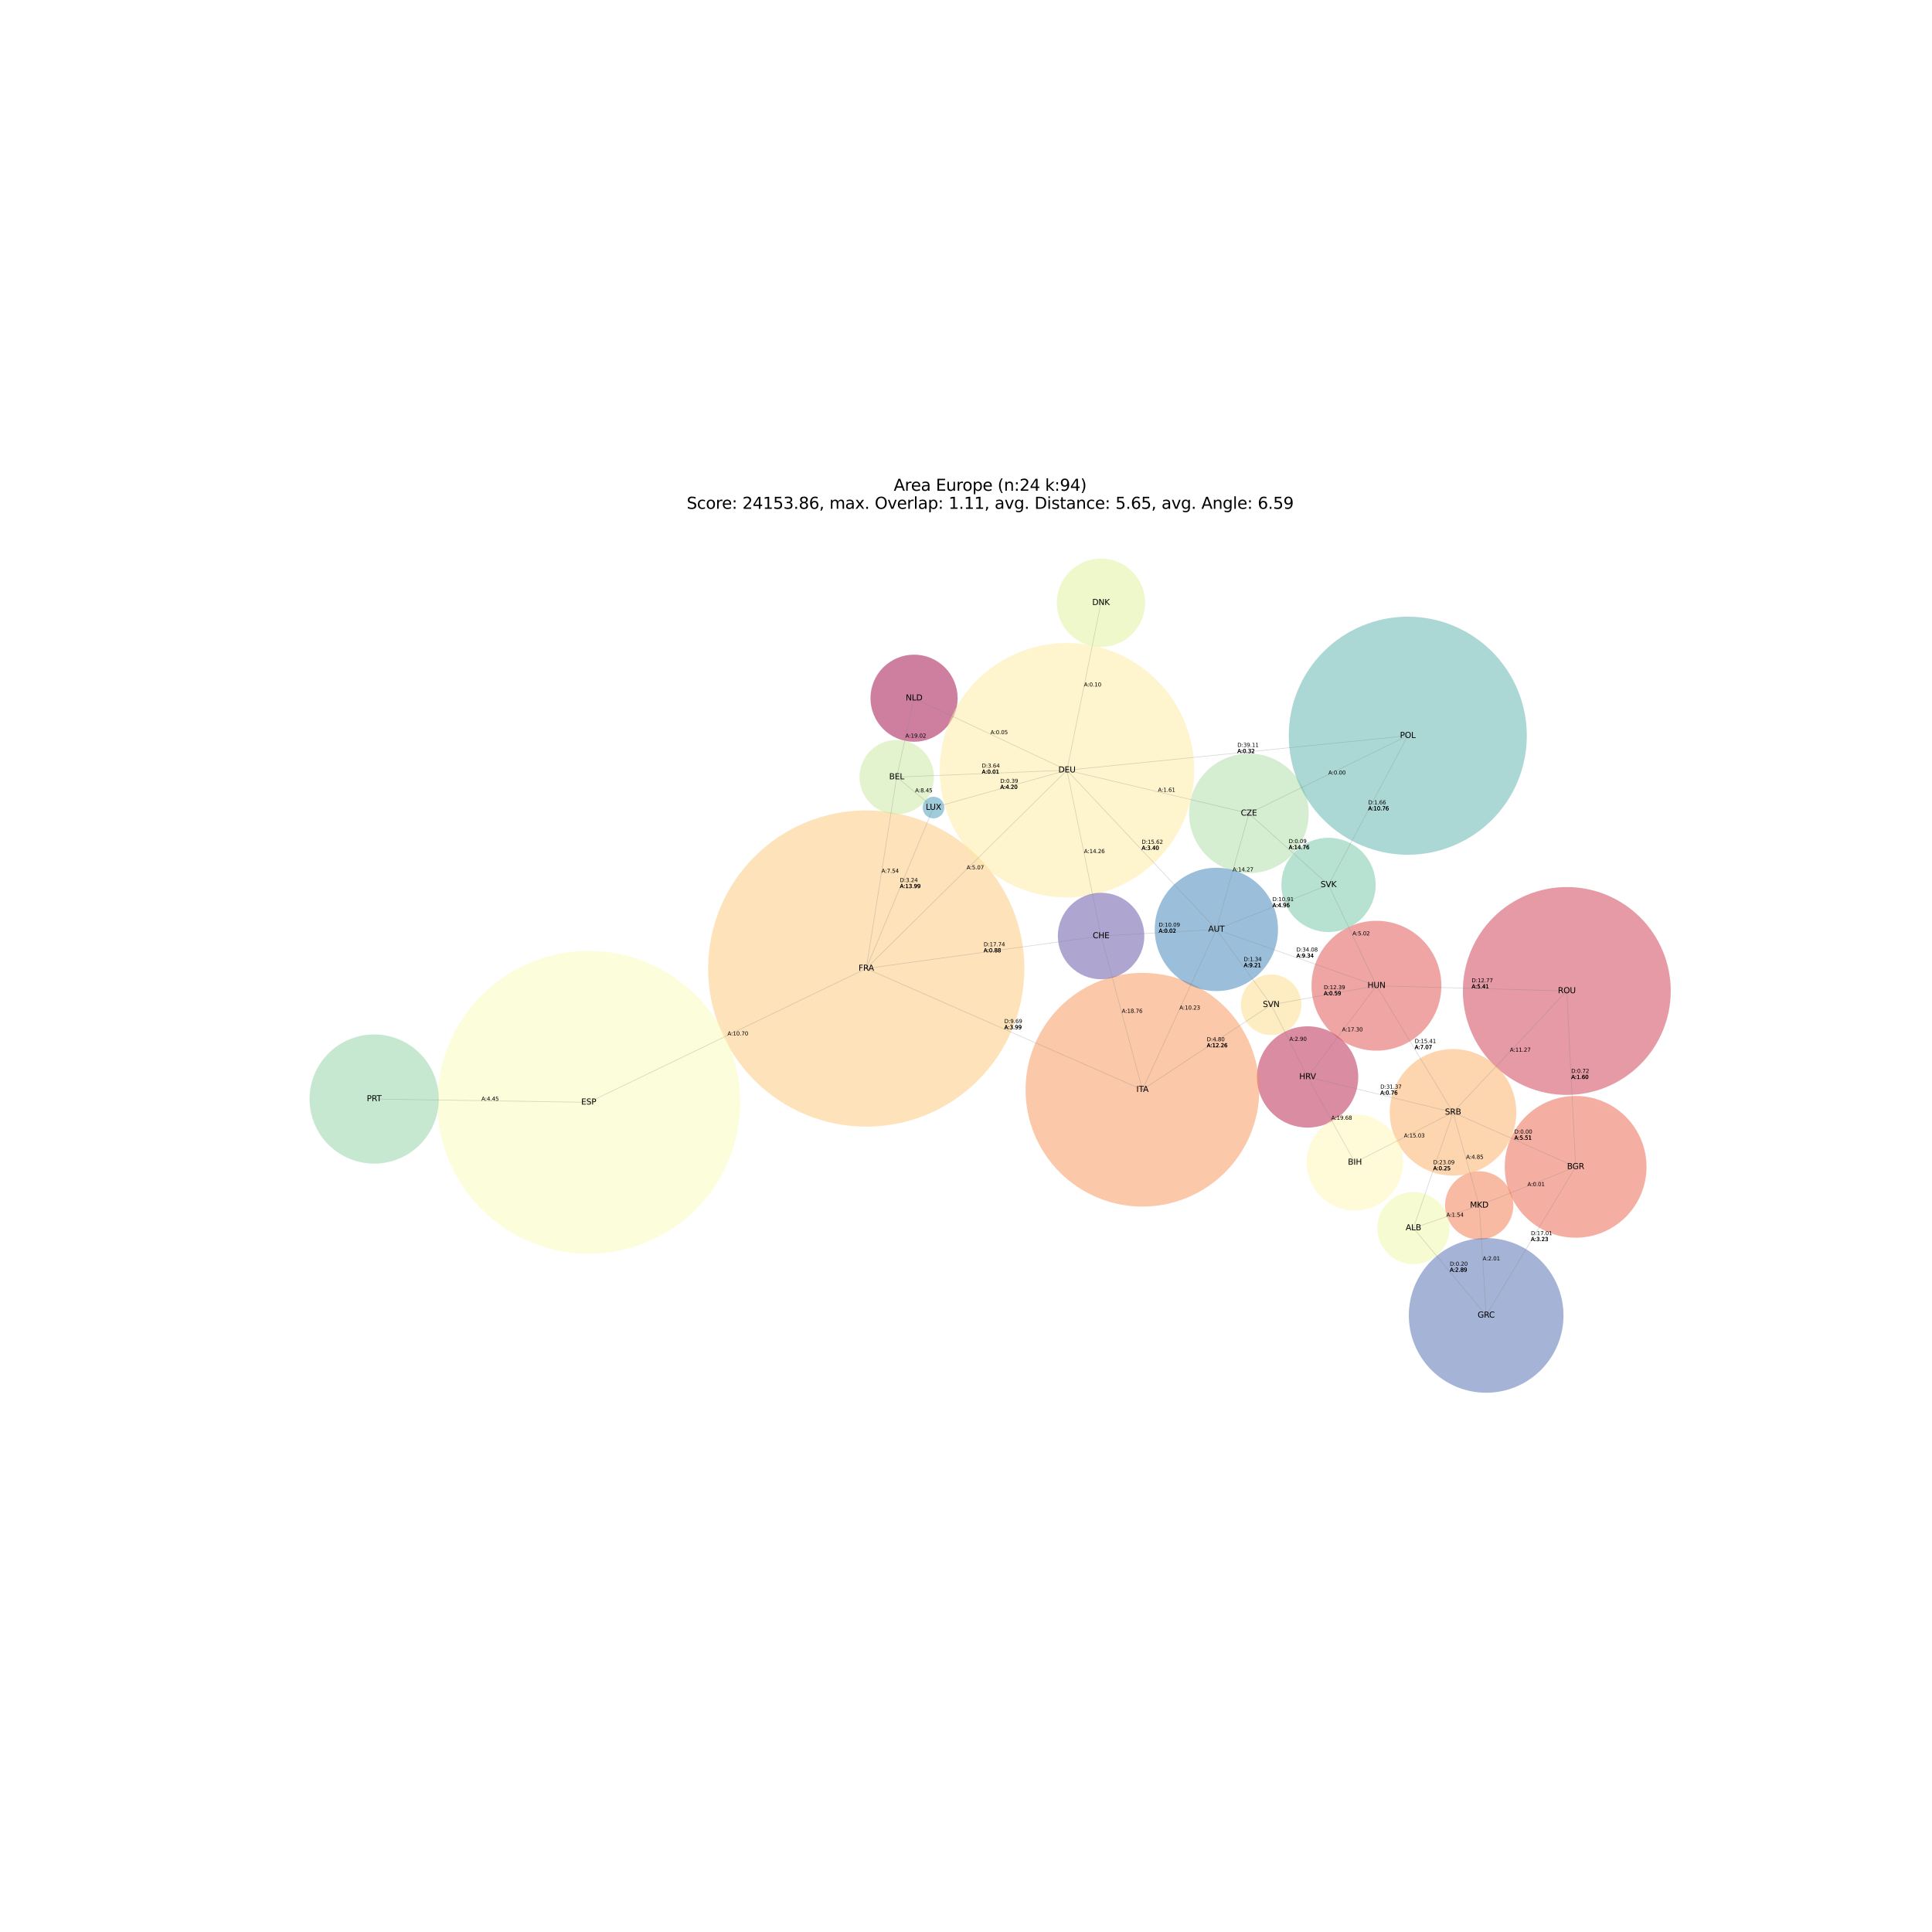 <?xml version="1.0" encoding="utf-8" standalone="no"?>
<!DOCTYPE svg PUBLIC "-//W3C//DTD SVG 1.1//EN"
  "http://www.w3.org/Graphics/SVG/1.1/DTD/svg11.dtd">
<svg xmlns:xlink="http://www.w3.org/1999/xlink" width="1440pt" height="1440pt" viewBox="0 0 1440 1440" xmlns="http://www.w3.org/2000/svg" version="1.1">
 <defs>
  <style type="text/css">*{stroke-linejoin: round; stroke-linecap: butt}</style>
 </defs>
 <g id="figure_1">
  <g id="patch_1">
   <path d="M 0 1440 
L 1440 1440 
L 1440 0 
L 0 0 
z
" style="fill: #ffffff"/>
  </g>
  <g id="axes_1">
   <g id="patch_2">
    <path d="M 681.277 552.874 
C 689.888 552.874 698.147 549.453 704.235 543.364 
C 710.324 537.275 713.745 529.016 713.745 520.406 
C 713.745 511.795 710.324 503.536 704.235 497.447 
C 698.147 491.359 689.888 487.938 681.277 487.938 
C 672.666 487.938 664.407 491.359 658.319 497.447 
C 652.23 503.536 648.809 511.795 648.809 520.406 
C 648.809 529.016 652.23 537.275 658.319 543.364 
C 664.407 549.453 672.666 552.874 681.277 552.874 
z
" clip-path="url(#pe07aca9a90)" style="fill: #9e0142; opacity: 0.5"/>
   </g>
   <g id="patch_3">
    <path d="M 974.599 840.444 
C 984.61 840.444 994.213 836.467 1001.292 829.388 
C 1008.371 822.309 1012.348 812.706 1012.348 802.695 
C 1012.348 792.684 1008.371 783.081 1001.292 776.002 
C 994.213 768.923 984.61 764.946 974.599 764.946 
C 964.588 764.946 954.985 768.923 947.906 776.002 
C 940.827 783.081 936.85 792.684 936.85 802.695 
C 936.85 812.706 940.827 822.309 947.906 829.388 
C 954.985 836.467 964.588 840.444 974.599 840.444 
z
" clip-path="url(#pe07aca9a90)" style="fill: #b61b48; opacity: 0.5"/>
   </g>
   <g id="patch_4">
    <path d="M 1167.804 816.086 
C 1188.349 816.086 1208.055 807.923 1222.583 793.396 
C 1237.11 778.868 1245.273 759.162 1245.273 738.617 
C 1245.273 718.072 1237.11 698.366 1222.583 683.838 
C 1208.055 669.311 1188.349 661.148 1167.804 661.148 
C 1147.259 661.148 1127.553 669.311 1113.025 683.838 
C 1098.498 698.366 1090.335 718.072 1090.335 738.617 
C 1090.335 759.162 1098.498 778.868 1113.025 793.396 
C 1127.553 807.923 1147.259 816.086 1167.804 816.086 
z
" clip-path="url(#pe07aca9a90)" style="fill: #cd364d; opacity: 0.5"/>
   </g>
   <g id="patch_5">
    <path d="M 1025.926 783.099 
C 1038.759 783.099 1051.069 778 1060.143 768.925 
C 1069.218 759.851 1074.317 747.541 1074.317 734.708 
C 1074.317 721.875 1069.218 709.565 1060.143 700.49 
C 1051.069 691.416 1038.759 686.317 1025.926 686.317 
C 1013.093 686.317 1000.783 691.416 991.708 700.49 
C 982.634 709.565 977.535 721.875 977.535 734.708 
C 977.535 747.541 982.634 759.851 991.708 768.925 
C 1000.783 778 1013.093 783.099 1025.926 783.099 
z
" clip-path="url(#pe07aca9a90)" style="fill: #de4c4b; opacity: 0.5"/>
   </g>
   <g id="patch_6">
    <path d="M 1174.385 922.53 
C 1188.397 922.53 1201.837 916.963 1211.746 907.055 
C 1221.654 897.146 1227.221 883.706 1227.221 869.694 
C 1227.221 855.681 1221.654 842.241 1211.746 832.333 
C 1201.837 822.425 1188.397 816.857 1174.385 816.857 
C 1160.372 816.857 1146.932 822.425 1137.024 832.333 
C 1127.116 842.241 1121.548 855.681 1121.548 869.694 
C 1121.548 883.706 1127.116 897.146 1137.024 907.055 
C 1146.932 916.963 1160.372 922.53 1174.385 922.53 
z
" clip-path="url(#pe07aca9a90)" style="fill: #eb6046; opacity: 0.5"/>
   </g>
   <g id="patch_7">
    <path d="M 1102.506 923.87 
C 1109.253 923.87 1115.725 921.189 1120.496 916.419 
C 1125.266 911.648 1127.947 905.176 1127.947 898.429 
C 1127.947 891.682 1125.266 885.211 1120.496 880.44 
C 1115.725 875.669 1109.253 872.989 1102.506 872.989 
C 1095.759 872.989 1089.288 875.669 1084.517 880.44 
C 1079.746 885.211 1077.066 891.682 1077.066 898.429 
C 1077.066 905.176 1079.746 911.648 1084.517 916.419 
C 1089.288 921.189 1095.759 923.87 1102.506 923.87 
z
" clip-path="url(#pe07aca9a90)" style="fill: #f57748; opacity: 0.5"/>
   </g>
   <g id="patch_8">
    <path d="M 851.499 899.313 
C 874.597 899.313 896.753 890.136 913.086 873.803 
C 929.42 857.469 938.597 835.314 938.597 812.215 
C 938.597 789.116 929.42 766.96 913.086 750.627 
C 896.753 734.294 874.597 725.116 851.499 725.116 
C 828.4 725.116 806.244 734.294 789.911 750.627 
C 773.577 766.96 764.4 789.116 764.4 812.215 
C 764.4 835.314 773.577 857.469 789.911 873.803 
C 806.244 890.136 828.4 899.313 851.499 899.313 
z
" clip-path="url(#pe07aca9a90)" style="fill: #f99355; opacity: 0.5"/>
   </g>
   <g id="patch_9">
    <path d="M 1082.996 876.25 
C 1095.506 876.25 1107.505 871.28 1116.35 862.434 
C 1125.196 853.589 1130.166 841.59 1130.166 829.08 
C 1130.166 816.57 1125.196 804.572 1116.35 795.726 
C 1107.505 786.88 1095.506 781.91 1082.996 781.91 
C 1070.487 781.91 1058.488 786.88 1049.642 795.726 
C 1040.796 804.572 1035.826 816.57 1035.826 829.08 
C 1035.826 841.59 1040.796 853.589 1049.642 862.434 
C 1058.488 871.28 1070.487 876.25 1082.996 876.25 
z
" clip-path="url(#pe07aca9a90)" style="fill: #fdaf62; opacity: 0.5"/>
   </g>
   <g id="patch_10">
    <path d="M 645.643 839.731 
C 676.898 839.731 706.877 827.313 728.977 805.213 
C 751.077 783.112 763.495 753.134 763.495 721.879 
C 763.495 690.625 751.077 660.646 728.977 638.546 
C 706.877 616.445 676.898 604.028 645.643 604.028 
C 614.389 604.028 584.41 616.445 562.31 638.546 
C 540.21 660.646 527.792 690.625 527.792 721.879 
C 527.792 753.134 540.21 783.112 562.31 805.213 
C 584.41 827.313 614.389 839.731 645.643 839.731 
z
" clip-path="url(#pe07aca9a90)" style="fill: #fdc776; opacity: 0.5"/>
   </g>
   <g id="patch_11">
    <path d="M 947.437 771.485 
C 953.424 771.485 959.167 769.106 963.401 764.872 
C 967.635 760.638 970.014 754.895 970.014 748.908 
C 970.014 742.92 967.635 737.177 963.401 732.943 
C 959.167 728.709 953.424 726.33 947.437 726.33 
C 941.449 726.33 935.706 728.709 931.472 732.943 
C 927.238 737.177 924.86 742.92 924.86 748.908 
C 924.86 754.895 927.238 760.638 931.472 764.872 
C 935.706 769.106 941.449 771.485 947.437 771.485 
z
" clip-path="url(#pe07aca9a90)" style="fill: #fedc88; opacity: 0.5"/>
   </g>
   <g id="patch_12">
    <path d="M 795.248 668.876 
C 820.394 668.876 844.513 658.885 862.294 641.105 
C 880.075 623.324 890.065 599.205 890.065 574.059 
C 890.065 548.913 880.075 524.794 862.294 507.013 
C 844.513 489.232 820.394 479.241 795.248 479.241 
C 770.102 479.241 745.983 489.232 728.202 507.013 
C 710.421 524.794 700.431 548.913 700.431 574.059 
C 700.431 599.205 710.421 623.324 728.202 641.105 
C 745.983 658.885 770.102 668.876 795.248 668.876 
z
" clip-path="url(#pe07aca9a90)" style="fill: #feeb9d; opacity: 0.5"/>
   </g>
   <g id="patch_13">
    <path d="M 1009.837 902.351 
C 1019.358 902.351 1028.491 898.568 1035.223 891.836 
C 1041.956 885.103 1045.738 875.971 1045.738 866.45 
C 1045.738 856.929 1041.956 847.796 1035.223 841.064 
C 1028.491 834.331 1019.358 830.549 1009.837 830.549 
C 1000.316 830.549 991.184 834.331 984.451 841.064 
C 977.719 847.796 973.936 856.929 973.936 866.45 
C 973.936 875.971 977.719 885.103 984.451 891.836 
C 991.184 898.568 1000.316 902.351 1009.837 902.351 
z
" clip-path="url(#pe07aca9a90)" style="fill: #fff8b4; opacity: 0.5"/>
   </g>
   <g id="patch_14">
    <path d="M 438.798 934.472 
C 468.731 934.472 497.441 922.58 518.607 901.414 
C 539.773 880.249 551.665 851.538 551.665 821.605 
C 551.665 791.673 539.773 762.962 518.607 741.796 
C 497.441 720.631 468.731 708.738 438.798 708.738 
C 408.865 708.738 380.155 720.631 358.989 741.796 
C 337.823 762.962 325.931 791.673 325.931 821.605 
C 325.931 851.538 337.823 880.249 358.989 901.414 
C 380.155 922.58 408.865 934.472 438.798 934.472 
z
" clip-path="url(#pe07aca9a90)" style="fill: #fafdb7; opacity: 0.5"/>
   </g>
   <g id="patch_15">
    <path d="M 1053.478 942.24 
C 1060.612 942.24 1067.455 939.405 1072.499 934.361 
C 1077.544 929.316 1080.378 922.474 1080.378 915.34 
C 1080.378 908.206 1077.544 901.363 1072.499 896.318 
C 1067.455 891.274 1060.612 888.44 1053.478 888.44 
C 1046.344 888.44 1039.501 891.274 1034.457 896.318 
C 1029.412 901.363 1026.578 908.206 1026.578 915.34 
C 1026.578 922.474 1029.412 929.316 1034.457 934.361 
C 1039.501 939.405 1046.344 942.24 1053.478 942.24 
z
" clip-path="url(#pe07aca9a90)" style="fill: #eff9a6; opacity: 0.5"/>
   </g>
   <g id="patch_16">
    <path d="M 820.611 482.206 
C 829.345 482.206 837.723 478.736 843.899 472.56 
C 850.076 466.384 853.546 458.006 853.546 449.271 
C 853.546 440.537 850.076 432.159 843.899 425.982 
C 837.723 419.806 829.345 416.336 820.611 416.336 
C 811.876 416.336 803.498 419.806 797.322 425.982 
C 791.146 432.159 787.675 440.537 787.675 449.271 
C 787.675 458.006 791.146 466.384 797.322 472.56 
C 803.498 478.736 811.876 482.206 820.611 482.206 
z
" clip-path="url(#pe07aca9a90)" style="fill: #e1f399; opacity: 0.5"/>
   </g>
   <g id="patch_17">
    <path d="M 668.356 606.897 
C 675.706 606.897 682.755 603.977 687.953 598.78 
C 693.15 593.583 696.07 586.533 696.07 579.184 
C 696.07 571.834 693.15 564.784 687.953 559.587 
C 682.755 554.39 675.706 551.47 668.356 551.47 
C 661.006 551.47 653.956 554.39 648.759 559.587 
C 643.562 564.784 640.642 571.834 640.642 579.184 
C 640.642 586.533 643.562 593.583 648.759 598.78 
C 653.956 603.977 661.006 606.897 668.356 606.897 
z
" clip-path="url(#pe07aca9a90)" style="fill: #c8e99e; opacity: 0.5"/>
   </g>
   <g id="patch_18">
    <path d="M 930.858 650.807 
C 942.677 650.807 954.013 646.111 962.371 637.754 
C 970.728 629.397 975.424 618.06 975.424 606.241 
C 975.424 594.422 970.728 583.086 962.371 574.728 
C 954.013 566.371 942.677 561.675 930.858 561.675 
C 919.039 561.675 907.702 566.371 899.345 574.728 
C 890.987 583.086 886.292 594.422 886.292 606.241 
C 886.292 618.06 890.987 629.397 899.345 637.754 
C 907.702 646.111 919.039 650.807 930.858 650.807 
z
" clip-path="url(#pe07aca9a90)" style="fill: #acdda4; opacity: 0.5"/>
   </g>
   <g id="patch_19">
    <path d="M 278.874 867.297 
C 291.642 867.297 303.889 862.224 312.918 853.195 
C 321.947 844.167 327.02 831.919 327.02 819.151 
C 327.02 806.382 321.947 794.135 312.918 785.106 
C 303.889 776.077 291.642 771.004 278.874 771.004 
C 266.105 771.004 253.858 776.077 244.829 785.106 
C 235.8 794.135 230.727 806.382 230.727 819.151 
C 230.727 831.919 235.8 844.167 244.829 853.195 
C 253.858 862.224 266.105 867.297 278.874 867.297 
z
" clip-path="url(#pe07aca9a90)" style="fill: #8fd2a4; opacity: 0.5"/>
   </g>
   <g id="patch_20">
    <path d="M 990.198 694.696 
C 999.517 694.696 1008.455 690.994 1015.045 684.404 
C 1021.634 677.815 1025.337 668.877 1025.337 659.558 
C 1025.337 650.239 1021.634 641.3 1015.045 634.711 
C 1008.455 628.121 999.517 624.419 990.198 624.419 
C 980.879 624.419 971.94 628.121 965.351 634.711 
C 958.762 641.3 955.059 650.239 955.059 659.558 
C 955.059 668.877 958.762 677.815 965.351 684.404 
C 971.94 690.994 980.879 694.696 990.198 694.696 
z
" clip-path="url(#pe07aca9a90)" style="fill: #71c6a5; opacity: 0.5"/>
   </g>
   <g id="patch_21">
    <path d="M 1049.286 637.083 
C 1072.816 637.083 1095.386 627.734 1112.024 611.095 
C 1128.663 594.457 1138.011 571.887 1138.011 548.357 
C 1138.011 524.827 1128.663 502.257 1112.024 485.618 
C 1095.386 468.98 1072.816 459.631 1049.286 459.631 
C 1025.755 459.631 1003.185 468.98 986.547 485.618 
C 969.908 502.257 960.56 524.827 960.56 548.357 
C 960.56 571.887 969.908 594.457 986.547 611.095 
C 1003.185 627.734 1025.755 637.083 1049.286 637.083 
z
" clip-path="url(#pe07aca9a90)" style="fill: #58b2ac; opacity: 0.5"/>
   </g>
   <g id="patch_22">
    <path d="M 695.775 609.995 
C 697.918 609.995 699.973 609.144 701.488 607.628 
C 703.003 606.113 703.855 604.058 703.855 601.915 
C 703.855 599.773 703.003 597.717 701.488 596.202 
C 699.973 594.687 697.918 593.836 695.775 593.836 
C 693.633 593.836 691.577 594.687 690.062 596.202 
C 688.547 597.717 687.696 599.773 687.696 601.915 
C 687.696 604.058 688.547 606.113 690.062 607.628 
C 691.577 609.144 693.633 609.995 695.775 609.995 
z
" clip-path="url(#pe07aca9a90)" style="fill: #4199b6; opacity: 0.5"/>
   </g>
   <g id="patch_23">
    <path d="M 906.608 738.685 
C 918.794 738.685 930.482 733.843 939.098 725.227 
C 947.714 716.611 952.555 704.923 952.555 692.738 
C 952.555 680.553 947.714 668.865 939.098 660.248 
C 930.482 651.632 918.794 646.791 906.608 646.791 
C 894.423 646.791 882.735 651.632 874.119 660.248 
C 865.503 668.865 860.661 680.553 860.661 692.738 
C 860.661 704.923 865.503 716.611 874.119 725.227 
C 882.735 733.843 894.423 738.685 906.608 738.685 
z
" clip-path="url(#pe07aca9a90)" style="fill: #3880b9; opacity: 0.5"/>
   </g>
   <g id="patch_24">
    <path d="M 1107.693 1038.064 
C 1122.979 1038.064 1137.641 1031.991 1148.45 1021.182 
C 1159.259 1010.373 1165.332 995.711 1165.332 980.425 
C 1165.332 965.139 1159.259 950.477 1148.45 939.668 
C 1137.641 928.859 1122.979 922.786 1107.693 922.786 
C 1092.407 922.786 1077.745 928.859 1066.937 939.668 
C 1056.128 950.477 1050.055 965.139 1050.055 980.425 
C 1050.055 995.711 1056.128 1010.373 1066.937 1021.182 
C 1077.745 1031.991 1092.407 1038.064 1107.693 1038.064 
z
" clip-path="url(#pe07aca9a90)" style="fill: #4b68ae; opacity: 0.5"/>
   </g>
   <g id="patch_25">
    <path d="M 820.685 729.884 
C 829.233 729.884 837.432 726.488 843.476 720.443 
C 849.52 714.399 852.916 706.2 852.916 697.652 
C 852.916 689.104 849.52 680.905 843.476 674.86 
C 837.432 668.816 829.233 665.42 820.685 665.42 
C 812.137 665.42 803.937 668.816 797.893 674.86 
C 791.849 680.905 788.453 689.104 788.453 697.652 
C 788.453 706.2 791.849 714.399 797.893 720.443 
C 803.937 726.488 812.137 729.884 820.685 729.884 
z
" clip-path="url(#pe07aca9a90)" style="fill: #5e4fa2; opacity: 0.5"/>
   </g>
   <g id="line2d_1">
    <path d="M 1053.478 915.34 
L 1107.693 980.425 
" clip-path="url(#pe07aca9a90)" style="fill: none; stroke: #808080; stroke-opacity: 0.3; stroke-width: 0.5; stroke-linecap: square"/>
   </g>
   <g id="line2d_2">
    <path d="M 1053.478 915.34 
L 1102.506 898.429 
" clip-path="url(#pe07aca9a90)" style="fill: none; stroke: #808080; stroke-opacity: 0.3; stroke-width: 0.5; stroke-linecap: square"/>
   </g>
   <g id="line2d_3">
    <path d="M 1053.478 915.34 
L 1082.996 829.08 
" clip-path="url(#pe07aca9a90)" style="fill: none; stroke: #808080; stroke-opacity: 0.3; stroke-width: 0.5; stroke-linecap: square"/>
   </g>
   <g id="line2d_4">
    <path d="M 906.608 692.738 
L 930.858 606.241 
" clip-path="url(#pe07aca9a90)" style="fill: none; stroke: #808080; stroke-opacity: 0.3; stroke-width: 0.5; stroke-linecap: square"/>
   </g>
   <g id="line2d_5">
    <path d="M 906.608 692.738 
L 795.248 574.059 
" clip-path="url(#pe07aca9a90)" style="fill: none; stroke: #808080; stroke-opacity: 0.3; stroke-width: 0.5; stroke-linecap: square"/>
   </g>
   <g id="line2d_6">
    <path d="M 906.608 692.738 
L 1025.926 734.708 
" clip-path="url(#pe07aca9a90)" style="fill: none; stroke: #808080; stroke-opacity: 0.3; stroke-width: 0.5; stroke-linecap: square"/>
   </g>
   <g id="line2d_7">
    <path d="M 906.608 692.738 
L 851.499 812.215 
" clip-path="url(#pe07aca9a90)" style="fill: none; stroke: #808080; stroke-opacity: 0.3; stroke-width: 0.5; stroke-linecap: square"/>
   </g>
   <g id="line2d_8">
    <path d="M 906.608 692.738 
L 990.198 659.558 
" clip-path="url(#pe07aca9a90)" style="fill: none; stroke: #808080; stroke-opacity: 0.3; stroke-width: 0.5; stroke-linecap: square"/>
   </g>
   <g id="line2d_9">
    <path d="M 906.608 692.738 
L 947.437 748.908 
" clip-path="url(#pe07aca9a90)" style="fill: none; stroke: #808080; stroke-opacity: 0.3; stroke-width: 0.5; stroke-linecap: square"/>
   </g>
   <g id="line2d_10">
    <path d="M 906.608 692.738 
L 820.685 697.652 
" clip-path="url(#pe07aca9a90)" style="fill: none; stroke: #808080; stroke-opacity: 0.3; stroke-width: 0.5; stroke-linecap: square"/>
   </g>
   <g id="line2d_11">
    <path d="M 1009.837 866.45 
L 974.599 802.695 
" clip-path="url(#pe07aca9a90)" style="fill: none; stroke: #808080; stroke-opacity: 0.3; stroke-width: 0.5; stroke-linecap: square"/>
   </g>
   <g id="line2d_12">
    <path d="M 1009.837 866.45 
L 1082.996 829.08 
" clip-path="url(#pe07aca9a90)" style="fill: none; stroke: #808080; stroke-opacity: 0.3; stroke-width: 0.5; stroke-linecap: square"/>
   </g>
   <g id="line2d_13">
    <path d="M 668.356 579.184 
L 645.643 721.879 
" clip-path="url(#pe07aca9a90)" style="fill: none; stroke: #808080; stroke-opacity: 0.3; stroke-width: 0.5; stroke-linecap: square"/>
   </g>
   <g id="line2d_14">
    <path d="M 668.356 579.184 
L 795.248 574.059 
" clip-path="url(#pe07aca9a90)" style="fill: none; stroke: #808080; stroke-opacity: 0.3; stroke-width: 0.5; stroke-linecap: square"/>
   </g>
   <g id="line2d_15">
    <path d="M 668.356 579.184 
L 695.775 601.915 
" clip-path="url(#pe07aca9a90)" style="fill: none; stroke: #808080; stroke-opacity: 0.3; stroke-width: 0.5; stroke-linecap: square"/>
   </g>
   <g id="line2d_16">
    <path d="M 668.356 579.184 
L 681.277 520.406 
" clip-path="url(#pe07aca9a90)" style="fill: none; stroke: #808080; stroke-opacity: 0.3; stroke-width: 0.5; stroke-linecap: square"/>
   </g>
   <g id="line2d_17">
    <path d="M 1174.385 869.694 
L 1107.693 980.425 
" clip-path="url(#pe07aca9a90)" style="fill: none; stroke: #808080; stroke-opacity: 0.3; stroke-width: 0.5; stroke-linecap: square"/>
   </g>
   <g id="line2d_18">
    <path d="M 1174.385 869.694 
L 1102.506 898.429 
" clip-path="url(#pe07aca9a90)" style="fill: none; stroke: #808080; stroke-opacity: 0.3; stroke-width: 0.5; stroke-linecap: square"/>
   </g>
   <g id="line2d_19">
    <path d="M 1174.385 869.694 
L 1167.804 738.617 
" clip-path="url(#pe07aca9a90)" style="fill: none; stroke: #808080; stroke-opacity: 0.3; stroke-width: 0.5; stroke-linecap: square"/>
   </g>
   <g id="line2d_20">
    <path d="M 1174.385 869.694 
L 1082.996 829.08 
" clip-path="url(#pe07aca9a90)" style="fill: none; stroke: #808080; stroke-opacity: 0.3; stroke-width: 0.5; stroke-linecap: square"/>
   </g>
   <g id="line2d_21">
    <path d="M 820.685 697.652 
L 645.643 721.879 
" clip-path="url(#pe07aca9a90)" style="fill: none; stroke: #808080; stroke-opacity: 0.3; stroke-width: 0.5; stroke-linecap: square"/>
   </g>
   <g id="line2d_22">
    <path d="M 820.685 697.652 
L 795.248 574.059 
" clip-path="url(#pe07aca9a90)" style="fill: none; stroke: #808080; stroke-opacity: 0.3; stroke-width: 0.5; stroke-linecap: square"/>
   </g>
   <g id="line2d_23">
    <path d="M 820.685 697.652 
L 851.499 812.215 
" clip-path="url(#pe07aca9a90)" style="fill: none; stroke: #808080; stroke-opacity: 0.3; stroke-width: 0.5; stroke-linecap: square"/>
   </g>
   <g id="line2d_24">
    <path d="M 930.858 606.241 
L 795.248 574.059 
" clip-path="url(#pe07aca9a90)" style="fill: none; stroke: #808080; stroke-opacity: 0.3; stroke-width: 0.5; stroke-linecap: square"/>
   </g>
   <g id="line2d_25">
    <path d="M 930.858 606.241 
L 1049.286 548.357 
" clip-path="url(#pe07aca9a90)" style="fill: none; stroke: #808080; stroke-opacity: 0.3; stroke-width: 0.5; stroke-linecap: square"/>
   </g>
   <g id="line2d_26">
    <path d="M 930.858 606.241 
L 990.198 659.558 
" clip-path="url(#pe07aca9a90)" style="fill: none; stroke: #808080; stroke-opacity: 0.3; stroke-width: 0.5; stroke-linecap: square"/>
   </g>
   <g id="line2d_27">
    <path d="M 795.248 574.059 
L 820.611 449.271 
" clip-path="url(#pe07aca9a90)" style="fill: none; stroke: #808080; stroke-opacity: 0.3; stroke-width: 0.5; stroke-linecap: square"/>
   </g>
   <g id="line2d_28">
    <path d="M 795.248 574.059 
L 645.643 721.879 
" clip-path="url(#pe07aca9a90)" style="fill: none; stroke: #808080; stroke-opacity: 0.3; stroke-width: 0.5; stroke-linecap: square"/>
   </g>
   <g id="line2d_29">
    <path d="M 795.248 574.059 
L 695.775 601.915 
" clip-path="url(#pe07aca9a90)" style="fill: none; stroke: #808080; stroke-opacity: 0.3; stroke-width: 0.5; stroke-linecap: square"/>
   </g>
   <g id="line2d_30">
    <path d="M 795.248 574.059 
L 681.277 520.406 
" clip-path="url(#pe07aca9a90)" style="fill: none; stroke: #808080; stroke-opacity: 0.3; stroke-width: 0.5; stroke-linecap: square"/>
   </g>
   <g id="line2d_31">
    <path d="M 795.248 574.059 
L 1049.286 548.357 
" clip-path="url(#pe07aca9a90)" style="fill: none; stroke: #808080; stroke-opacity: 0.3; stroke-width: 0.5; stroke-linecap: square"/>
   </g>
   <g id="line2d_32">
    <path d="M 438.798 821.605 
L 645.643 721.879 
" clip-path="url(#pe07aca9a90)" style="fill: none; stroke: #808080; stroke-opacity: 0.3; stroke-width: 0.5; stroke-linecap: square"/>
   </g>
   <g id="line2d_33">
    <path d="M 438.798 821.605 
L 278.874 819.151 
" clip-path="url(#pe07aca9a90)" style="fill: none; stroke: #808080; stroke-opacity: 0.3; stroke-width: 0.5; stroke-linecap: square"/>
   </g>
   <g id="line2d_34">
    <path d="M 645.643 721.879 
L 851.499 812.215 
" clip-path="url(#pe07aca9a90)" style="fill: none; stroke: #808080; stroke-opacity: 0.3; stroke-width: 0.5; stroke-linecap: square"/>
   </g>
   <g id="line2d_35">
    <path d="M 645.643 721.879 
L 695.775 601.915 
" clip-path="url(#pe07aca9a90)" style="fill: none; stroke: #808080; stroke-opacity: 0.3; stroke-width: 0.5; stroke-linecap: square"/>
   </g>
   <g id="line2d_36">
    <path d="M 1107.693 980.425 
L 1102.506 898.429 
" clip-path="url(#pe07aca9a90)" style="fill: none; stroke: #808080; stroke-opacity: 0.3; stroke-width: 0.5; stroke-linecap: square"/>
   </g>
   <g id="line2d_37">
    <path d="M 974.599 802.695 
L 1025.926 734.708 
" clip-path="url(#pe07aca9a90)" style="fill: none; stroke: #808080; stroke-opacity: 0.3; stroke-width: 0.5; stroke-linecap: square"/>
   </g>
   <g id="line2d_38">
    <path d="M 974.599 802.695 
L 1082.996 829.08 
" clip-path="url(#pe07aca9a90)" style="fill: none; stroke: #808080; stroke-opacity: 0.3; stroke-width: 0.5; stroke-linecap: square"/>
   </g>
   <g id="line2d_39">
    <path d="M 974.599 802.695 
L 947.437 748.908 
" clip-path="url(#pe07aca9a90)" style="fill: none; stroke: #808080; stroke-opacity: 0.3; stroke-width: 0.5; stroke-linecap: square"/>
   </g>
   <g id="line2d_40">
    <path d="M 1025.926 734.708 
L 1167.804 738.617 
" clip-path="url(#pe07aca9a90)" style="fill: none; stroke: #808080; stroke-opacity: 0.3; stroke-width: 0.5; stroke-linecap: square"/>
   </g>
   <g id="line2d_41">
    <path d="M 1025.926 734.708 
L 1082.996 829.08 
" clip-path="url(#pe07aca9a90)" style="fill: none; stroke: #808080; stroke-opacity: 0.3; stroke-width: 0.5; stroke-linecap: square"/>
   </g>
   <g id="line2d_42">
    <path d="M 1025.926 734.708 
L 990.198 659.558 
" clip-path="url(#pe07aca9a90)" style="fill: none; stroke: #808080; stroke-opacity: 0.3; stroke-width: 0.5; stroke-linecap: square"/>
   </g>
   <g id="line2d_43">
    <path d="M 1025.926 734.708 
L 947.437 748.908 
" clip-path="url(#pe07aca9a90)" style="fill: none; stroke: #808080; stroke-opacity: 0.3; stroke-width: 0.5; stroke-linecap: square"/>
   </g>
   <g id="line2d_44">
    <path d="M 851.499 812.215 
L 947.437 748.908 
" clip-path="url(#pe07aca9a90)" style="fill: none; stroke: #808080; stroke-opacity: 0.3; stroke-width: 0.5; stroke-linecap: square"/>
   </g>
   <g id="line2d_45">
    <path d="M 1102.506 898.429 
L 1082.996 829.08 
" clip-path="url(#pe07aca9a90)" style="fill: none; stroke: #808080; stroke-opacity: 0.3; stroke-width: 0.5; stroke-linecap: square"/>
   </g>
   <g id="line2d_46">
    <path d="M 1049.286 548.357 
L 990.198 659.558 
" clip-path="url(#pe07aca9a90)" style="fill: none; stroke: #808080; stroke-opacity: 0.3; stroke-width: 0.5; stroke-linecap: square"/>
   </g>
   <g id="line2d_47">
    <path d="M 1167.804 738.617 
L 1082.996 829.08 
" clip-path="url(#pe07aca9a90)" style="fill: none; stroke: #808080; stroke-opacity: 0.3; stroke-width: 0.5; stroke-linecap: square"/>
   </g>
   <g id="text_1">
    <!-- NLD -->
    <g transform="translate(675.051 522.061) scale(0.06 -0.06)">
     <defs>
      <path id="DejaVuSans-4e" d="M 628 4666 
L 1478 4666 
L 3547 763 
L 3547 4666 
L 4159 4666 
L 4159 0 
L 3309 0 
L 1241 3903 
L 1241 0 
L 628 0 
L 628 4666 
z
" transform="scale(0.016)"/>
      <path id="DejaVuSans-4c" d="M 628 4666 
L 1259 4666 
L 1259 531 
L 3531 531 
L 3531 0 
L 628 0 
L 628 4666 
z
" transform="scale(0.016)"/>
      <path id="DejaVuSans-44" d="M 1259 4147 
L 1259 519 
L 2022 519 
Q 2988 519 3436 956 
Q 3884 1394 3884 2338 
Q 3884 3275 3436 3711 
Q 2988 4147 2022 4147 
L 1259 4147 
z
M 628 4666 
L 1925 4666 
Q 3281 4666 3915 4102 
Q 4550 3538 4550 2338 
Q 4550 1131 3912 565 
Q 3275 0 1925 0 
L 628 0 
L 628 4666 
z
" transform="scale(0.016)"/>
     </defs>
     <use xlink:href="#DejaVuSans-4e"/>
     <use xlink:href="#DejaVuSans-4c" x="74.805"/>
     <use xlink:href="#DejaVuSans-44" x="130.518"/>
    </g>
   </g>
   <g id="text_2">
    <!-- HRV -->
    <g transform="translate(968.371 804.351) scale(0.06 -0.06)">
     <defs>
      <path id="DejaVuSans-48" d="M 628 4666 
L 1259 4666 
L 1259 2753 
L 3553 2753 
L 3553 4666 
L 4184 4666 
L 4184 0 
L 3553 0 
L 3553 2222 
L 1259 2222 
L 1259 0 
L 628 0 
L 628 4666 
z
" transform="scale(0.016)"/>
      <path id="DejaVuSans-52" d="M 2841 2188 
Q 3044 2119 3236 1894 
Q 3428 1669 3622 1275 
L 4263 0 
L 3584 0 
L 2988 1197 
Q 2756 1666 2539 1819 
Q 2322 1972 1947 1972 
L 1259 1972 
L 1259 0 
L 628 0 
L 628 4666 
L 2053 4666 
Q 2853 4666 3247 4331 
Q 3641 3997 3641 3322 
Q 3641 2881 3436 2590 
Q 3231 2300 2841 2188 
z
M 1259 4147 
L 1259 2491 
L 2053 2491 
Q 2509 2491 2742 2702 
Q 2975 2913 2975 3322 
Q 2975 3731 2742 3939 
Q 2509 4147 2053 4147 
L 1259 4147 
z
" transform="scale(0.016)"/>
      <path id="DejaVuSans-56" d="M 1831 0 
L 50 4666 
L 709 4666 
L 2188 738 
L 3669 4666 
L 4325 4666 
L 2547 0 
L 1831 0 
z
" transform="scale(0.016)"/>
     </defs>
     <use xlink:href="#DejaVuSans-48"/>
     <use xlink:href="#DejaVuSans-52" x="75.195"/>
     <use xlink:href="#DejaVuSans-56" x="139.178"/>
    </g>
   </g>
   <g id="text_3">
    <!-- ROU -->
    <g transform="translate(1161.162 740.273) scale(0.06 -0.06)">
     <defs>
      <path id="DejaVuSans-4f" d="M 2522 4238 
Q 1834 4238 1429 3725 
Q 1025 3213 1025 2328 
Q 1025 1447 1429 934 
Q 1834 422 2522 422 
Q 3209 422 3611 934 
Q 4013 1447 4013 2328 
Q 4013 3213 3611 3725 
Q 3209 4238 2522 4238 
z
M 2522 4750 
Q 3503 4750 4090 4092 
Q 4678 3434 4678 2328 
Q 4678 1225 4090 567 
Q 3503 -91 2522 -91 
Q 1538 -91 948 565 
Q 359 1222 359 2328 
Q 359 3434 948 4092 
Q 1538 4750 2522 4750 
z
" transform="scale(0.016)"/>
      <path id="DejaVuSans-55" d="M 556 4666 
L 1191 4666 
L 1191 1831 
Q 1191 1081 1462 751 
Q 1734 422 2344 422 
Q 2950 422 3222 751 
Q 3494 1081 3494 1831 
L 3494 4666 
L 4128 4666 
L 4128 1753 
Q 4128 841 3676 375 
Q 3225 -91 2344 -91 
Q 1459 -91 1007 375 
Q 556 841 556 1753 
L 556 4666 
z
" transform="scale(0.016)"/>
     </defs>
     <use xlink:href="#DejaVuSans-52"/>
     <use xlink:href="#DejaVuSans-4f" x="69.482"/>
     <use xlink:href="#DejaVuSans-55" x="148.193"/>
    </g>
   </g>
   <g id="text_4">
    <!-- HUN -->
    <g transform="translate(1019.23 736.364) scale(0.06 -0.06)">
     <use xlink:href="#DejaVuSans-48"/>
     <use xlink:href="#DejaVuSans-55" x="75.195"/>
     <use xlink:href="#DejaVuSans-4e" x="148.389"/>
    </g>
   </g>
   <g id="text_5">
    <!-- BGR -->
    <g transform="translate(1167.97 871.349) scale(0.06 -0.06)">
     <defs>
      <path id="DejaVuSans-42" d="M 1259 2228 
L 1259 519 
L 2272 519 
Q 2781 519 3026 730 
Q 3272 941 3272 1375 
Q 3272 1813 3026 2020 
Q 2781 2228 2272 2228 
L 1259 2228 
z
M 1259 4147 
L 1259 2741 
L 2194 2741 
Q 2656 2741 2882 2914 
Q 3109 3088 3109 3444 
Q 3109 3797 2882 3972 
Q 2656 4147 2194 4147 
L 1259 4147 
z
M 628 4666 
L 2241 4666 
Q 2963 4666 3353 4366 
Q 3744 4066 3744 3513 
Q 3744 3084 3544 2831 
Q 3344 2578 2956 2516 
Q 3422 2416 3680 2098 
Q 3938 1781 3938 1306 
Q 3938 681 3513 340 
Q 3088 0 2303 0 
L 628 0 
L 628 4666 
z
" transform="scale(0.016)"/>
      <path id="DejaVuSans-47" d="M 3809 666 
L 3809 1919 
L 2778 1919 
L 2778 2438 
L 4434 2438 
L 4434 434 
Q 4069 175 3628 42 
Q 3188 -91 2688 -91 
Q 1594 -91 976 548 
Q 359 1188 359 2328 
Q 359 3472 976 4111 
Q 1594 4750 2688 4750 
Q 3144 4750 3555 4637 
Q 3966 4525 4313 4306 
L 4313 3634 
Q 3963 3931 3569 4081 
Q 3175 4231 2741 4231 
Q 1884 4231 1454 3753 
Q 1025 3275 1025 2328 
Q 1025 1384 1454 906 
Q 1884 428 2741 428 
Q 3075 428 3337 486 
Q 3600 544 3809 666 
z
" transform="scale(0.016)"/>
     </defs>
     <use xlink:href="#DejaVuSans-42"/>
     <use xlink:href="#DejaVuSans-47" x="66.854"/>
     <use xlink:href="#DejaVuSans-52" x="144.344"/>
    </g>
   </g>
   <g id="text_6">
    <!-- MKD -->
    <g transform="translate(1095.641 900.085) scale(0.06 -0.06)">
     <defs>
      <path id="DejaVuSans-4d" d="M 628 4666 
L 1569 4666 
L 2759 1491 
L 3956 4666 
L 4897 4666 
L 4897 0 
L 4281 0 
L 4281 4097 
L 3078 897 
L 2444 897 
L 1241 4097 
L 1241 0 
L 628 0 
L 628 4666 
z
" transform="scale(0.016)"/>
      <path id="DejaVuSans-4b" d="M 628 4666 
L 1259 4666 
L 1259 2694 
L 3353 4666 
L 4166 4666 
L 1850 2491 
L 4331 0 
L 3500 0 
L 1259 2247 
L 1259 0 
L 628 0 
L 628 4666 
z
" transform="scale(0.016)"/>
     </defs>
     <use xlink:href="#DejaVuSans-4d"/>
     <use xlink:href="#DejaVuSans-4b" x="86.279"/>
     <use xlink:href="#DejaVuSans-44" x="151.855"/>
    </g>
   </g>
   <g id="text_7">
    <!-- ITA -->
    <g transform="translate(846.961 813.87) scale(0.06 -0.06)">
     <defs>
      <path id="DejaVuSans-49" d="M 628 4666 
L 1259 4666 
L 1259 0 
L 628 0 
L 628 4666 
z
" transform="scale(0.016)"/>
      <path id="DejaVuSans-54" d="M -19 4666 
L 3928 4666 
L 3928 4134 
L 2272 4134 
L 2272 0 
L 1638 0 
L 1638 4134 
L -19 4134 
L -19 4666 
z
" transform="scale(0.016)"/>
      <path id="DejaVuSans-41" d="M 2188 4044 
L 1331 1722 
L 3047 1722 
L 2188 4044 
z
M 1831 4666 
L 2547 4666 
L 4325 0 
L 3669 0 
L 3244 1197 
L 1141 1197 
L 716 0 
L 50 0 
L 1831 4666 
z
" transform="scale(0.016)"/>
     </defs>
     <use xlink:href="#DejaVuSans-49"/>
     <use xlink:href="#DejaVuSans-54" x="29.492"/>
     <use xlink:href="#DejaVuSans-41" x="82.826"/>
    </g>
   </g>
   <g id="text_8">
    <!-- SRB -->
    <g transform="translate(1076.949 830.736) scale(0.06 -0.06)">
     <defs>
      <path id="DejaVuSans-53" d="M 3425 4513 
L 3425 3897 
Q 3066 4069 2747 4153 
Q 2428 4238 2131 4238 
Q 1616 4238 1336 4038 
Q 1056 3838 1056 3469 
Q 1056 3159 1242 3001 
Q 1428 2844 1947 2747 
L 2328 2669 
Q 3034 2534 3370 2195 
Q 3706 1856 3706 1288 
Q 3706 609 3251 259 
Q 2797 -91 1919 -91 
Q 1588 -91 1214 -16 
Q 841 59 441 206 
L 441 856 
Q 825 641 1194 531 
Q 1563 422 1919 422 
Q 2459 422 2753 634 
Q 3047 847 3047 1241 
Q 3047 1584 2836 1778 
Q 2625 1972 2144 2069 
L 1759 2144 
Q 1053 2284 737 2584 
Q 422 2884 422 3419 
Q 422 4038 858 4394 
Q 1294 4750 2059 4750 
Q 2388 4750 2728 4690 
Q 3069 4631 3425 4513 
z
" transform="scale(0.016)"/>
     </defs>
     <use xlink:href="#DejaVuSans-53"/>
     <use xlink:href="#DejaVuSans-52" x="63.477"/>
     <use xlink:href="#DejaVuSans-42" x="132.959"/>
    </g>
   </g>
   <g id="text_9">
    <!-- FRA -->
    <g transform="translate(639.901 723.535) scale(0.06 -0.06)">
     <defs>
      <path id="DejaVuSans-46" d="M 628 4666 
L 3309 4666 
L 3309 4134 
L 1259 4134 
L 1259 2759 
L 3109 2759 
L 3109 2228 
L 1259 2228 
L 1259 0 
L 628 0 
L 628 4666 
z
" transform="scale(0.016)"/>
     </defs>
     <use xlink:href="#DejaVuSans-46"/>
     <use xlink:href="#DejaVuSans-52" x="57.52"/>
     <use xlink:href="#DejaVuSans-41" x="123.002"/>
    </g>
   </g>
   <g id="text_10">
    <!-- SVN -->
    <g transform="translate(941.236 750.563) scale(0.06 -0.06)">
     <use xlink:href="#DejaVuSans-53"/>
     <use xlink:href="#DejaVuSans-56" x="63.477"/>
     <use xlink:href="#DejaVuSans-4e" x="131.885"/>
    </g>
   </g>
   <g id="text_11">
    <!-- DEU -->
    <g transform="translate(788.847 575.714) scale(0.06 -0.06)">
     <defs>
      <path id="DejaVuSans-45" d="M 628 4666 
L 3578 4666 
L 3578 4134 
L 1259 4134 
L 1259 2753 
L 3481 2753 
L 3481 2222 
L 1259 2222 
L 1259 531 
L 3634 531 
L 3634 0 
L 628 0 
L 628 4666 
z
" transform="scale(0.016)"/>
     </defs>
     <use xlink:href="#DejaVuSans-44"/>
     <use xlink:href="#DejaVuSans-45" x="77.002"/>
     <use xlink:href="#DejaVuSans-55" x="140.186"/>
    </g>
   </g>
   <g id="text_12">
    <!-- BIH -->
    <g transform="translate(1004.638 868.105) scale(0.06 -0.06)">
     <use xlink:href="#DejaVuSans-42"/>
     <use xlink:href="#DejaVuSans-49" x="68.604"/>
     <use xlink:href="#DejaVuSans-48" x="98.096"/>
    </g>
   </g>
   <g id="text_13">
    <!-- ESP -->
    <g transform="translate(433.189 823.261) scale(0.06 -0.06)">
     <defs>
      <path id="DejaVuSans-50" d="M 1259 4147 
L 1259 2394 
L 2053 2394 
Q 2494 2394 2734 2622 
Q 2975 2850 2975 3272 
Q 2975 3691 2734 3919 
Q 2494 4147 2053 4147 
L 1259 4147 
z
M 628 4666 
L 2053 4666 
Q 2838 4666 3239 4311 
Q 3641 3956 3641 3272 
Q 3641 2581 3239 2228 
Q 2838 1875 2053 1875 
L 1259 1875 
L 1259 0 
L 628 0 
L 628 4666 
z
" transform="scale(0.016)"/>
     </defs>
     <use xlink:href="#DejaVuSans-45"/>
     <use xlink:href="#DejaVuSans-53" x="63.184"/>
     <use xlink:href="#DejaVuSans-50" x="126.66"/>
    </g>
   </g>
   <g id="text_14">
    <!-- ALB -->
    <g transform="translate(1047.696 916.995) scale(0.06 -0.06)">
     <use xlink:href="#DejaVuSans-41"/>
     <use xlink:href="#DejaVuSans-4c" x="68.408"/>
     <use xlink:href="#DejaVuSans-42" x="124.121"/>
    </g>
   </g>
   <g id="text_15">
    <!-- DNK -->
    <g transform="translate(814.089 450.927) scale(0.06 -0.06)">
     <use xlink:href="#DejaVuSans-44"/>
     <use xlink:href="#DejaVuSans-4e" x="77.002"/>
     <use xlink:href="#DejaVuSans-4b" x="151.807"/>
    </g>
   </g>
   <g id="text_16">
    <!-- BEL -->
    <g transform="translate(662.73 580.839) scale(0.06 -0.06)">
     <use xlink:href="#DejaVuSans-42"/>
     <use xlink:href="#DejaVuSans-45" x="68.604"/>
     <use xlink:href="#DejaVuSans-4c" x="131.787"/>
    </g>
   </g>
   <g id="text_17">
    <!-- CZE -->
    <g transform="translate(924.812 607.897) scale(0.06 -0.06)">
     <defs>
      <path id="DejaVuSans-43" d="M 4122 4306 
L 4122 3641 
Q 3803 3938 3442 4084 
Q 3081 4231 2675 4231 
Q 1875 4231 1450 3742 
Q 1025 3253 1025 2328 
Q 1025 1406 1450 917 
Q 1875 428 2675 428 
Q 3081 428 3442 575 
Q 3803 722 4122 1019 
L 4122 359 
Q 3791 134 3420 21 
Q 3050 -91 2638 -91 
Q 1578 -91 968 557 
Q 359 1206 359 2328 
Q 359 3453 968 4101 
Q 1578 4750 2638 4750 
Q 3056 4750 3426 4639 
Q 3797 4528 4122 4306 
z
" transform="scale(0.016)"/>
      <path id="DejaVuSans-5a" d="M 359 4666 
L 4025 4666 
L 4025 4184 
L 1075 531 
L 4097 531 
L 4097 0 
L 288 0 
L 288 481 
L 3238 4134 
L 359 4134 
L 359 4666 
z
" transform="scale(0.016)"/>
     </defs>
     <use xlink:href="#DejaVuSans-43"/>
     <use xlink:href="#DejaVuSans-5a" x="69.824"/>
     <use xlink:href="#DejaVuSans-45" x="138.33"/>
    </g>
   </g>
   <g id="text_18">
    <!-- PRT -->
    <g transform="translate(273.365 820.806) scale(0.06 -0.06)">
     <use xlink:href="#DejaVuSans-50"/>
     <use xlink:href="#DejaVuSans-52" x="60.303"/>
     <use xlink:href="#DejaVuSans-54" x="122.535"/>
    </g>
   </g>
   <g id="text_19">
    <!-- SVK -->
    <g transform="translate(984.274 661.213) scale(0.06 -0.06)">
     <use xlink:href="#DejaVuSans-53"/>
     <use xlink:href="#DejaVuSans-56" x="63.477"/>
     <use xlink:href="#DejaVuSans-4b" x="131.885"/>
    </g>
   </g>
   <g id="text_20">
    <!-- POL -->
    <g transform="translate(1043.443 550.013) scale(0.06 -0.06)">
     <use xlink:href="#DejaVuSans-50"/>
     <use xlink:href="#DejaVuSans-4f" x="60.303"/>
     <use xlink:href="#DejaVuSans-4c" x="139.014"/>
    </g>
   </g>
   <g id="text_21">
    <!-- LUX -->
    <g transform="translate(690.003 603.571) scale(0.06 -0.06)">
     <defs>
      <path id="DejaVuSans-58" d="M 403 4666 
L 1081 4666 
L 2241 2931 
L 3406 4666 
L 4084 4666 
L 2584 2425 
L 4184 0 
L 3506 0 
L 2194 1984 
L 872 0 
L 191 0 
L 1856 2491 
L 403 4666 
z
" transform="scale(0.016)"/>
     </defs>
     <use xlink:href="#DejaVuSans-4c"/>
     <use xlink:href="#DejaVuSans-55" x="50.713"/>
     <use xlink:href="#DejaVuSans-58" x="123.906"/>
    </g>
   </g>
   <g id="text_22">
    <!-- AUT -->
    <g transform="translate(900.528 694.393) scale(0.06 -0.06)">
     <use xlink:href="#DejaVuSans-41"/>
     <use xlink:href="#DejaVuSans-55" x="68.408"/>
     <use xlink:href="#DejaVuSans-54" x="141.602"/>
    </g>
   </g>
   <g id="text_23">
    <!-- GRC -->
    <g transform="translate(1101.339 982.081) scale(0.06 -0.06)">
     <use xlink:href="#DejaVuSans-47"/>
     <use xlink:href="#DejaVuSans-52" x="77.49"/>
     <use xlink:href="#DejaVuSans-43" x="141.973"/>
    </g>
   </g>
   <g id="text_24">
    <!-- CHE -->
    <g transform="translate(814.438 699.307) scale(0.06 -0.06)">
     <use xlink:href="#DejaVuSans-43"/>
     <use xlink:href="#DejaVuSans-48" x="69.824"/>
     <use xlink:href="#DejaVuSans-45" x="145.02"/>
    </g>
   </g>
   <g id="text_25">
    <!-- D:0.20 -->
    <g transform="translate(1080.586 943.403) scale(0.04 -0.04)">
     <defs>
      <path id="DejaVuSans-3a" d="M 750 794 
L 1409 794 
L 1409 0 
L 750 0 
L 750 794 
z
M 750 3309 
L 1409 3309 
L 1409 2516 
L 750 2516 
L 750 3309 
z
" transform="scale(0.016)"/>
      <path id="DejaVuSans-30" d="M 2034 4250 
Q 1547 4250 1301 3770 
Q 1056 3291 1056 2328 
Q 1056 1369 1301 889 
Q 1547 409 2034 409 
Q 2525 409 2770 889 
Q 3016 1369 3016 2328 
Q 3016 3291 2770 3770 
Q 2525 4250 2034 4250 
z
M 2034 4750 
Q 2819 4750 3233 4129 
Q 3647 3509 3647 2328 
Q 3647 1150 3233 529 
Q 2819 -91 2034 -91 
Q 1250 -91 836 529 
Q 422 1150 422 2328 
Q 422 3509 836 4129 
Q 1250 4750 2034 4750 
z
" transform="scale(0.016)"/>
      <path id="DejaVuSans-2e" d="M 684 794 
L 1344 794 
L 1344 0 
L 684 0 
L 684 794 
z
" transform="scale(0.016)"/>
      <path id="DejaVuSans-32" d="M 1228 531 
L 3431 531 
L 3431 0 
L 469 0 
L 469 531 
Q 828 903 1448 1529 
Q 2069 2156 2228 2338 
Q 2531 2678 2651 2914 
Q 2772 3150 2772 3378 
Q 2772 3750 2511 3984 
Q 2250 4219 1831 4219 
Q 1534 4219 1204 4116 
Q 875 4013 500 3803 
L 500 4441 
Q 881 4594 1212 4672 
Q 1544 4750 1819 4750 
Q 2544 4750 2975 4387 
Q 3406 4025 3406 3419 
Q 3406 3131 3298 2873 
Q 3191 2616 2906 2266 
Q 2828 2175 2409 1742 
Q 1991 1309 1228 531 
z
" transform="scale(0.016)"/>
     </defs>
     <use xlink:href="#DejaVuSans-44"/>
     <use xlink:href="#DejaVuSans-3a" x="77.002"/>
     <use xlink:href="#DejaVuSans-30" x="110.693"/>
     <use xlink:href="#DejaVuSans-2e" x="174.316"/>
     <use xlink:href="#DejaVuSans-32" x="206.104"/>
     <use xlink:href="#DejaVuSans-30" x="269.727"/>
    </g>
    <!-- A:2.89 -->
    <g transform="translate(1080.586 947.882) scale(0.04 -0.04)">
     <defs>
      <path id="DejaVuSans-38" d="M 2034 2216 
Q 1584 2216 1326 1975 
Q 1069 1734 1069 1313 
Q 1069 891 1326 650 
Q 1584 409 2034 409 
Q 2484 409 2743 651 
Q 3003 894 3003 1313 
Q 3003 1734 2745 1975 
Q 2488 2216 2034 2216 
z
M 1403 2484 
Q 997 2584 770 2862 
Q 544 3141 544 3541 
Q 544 4100 942 4425 
Q 1341 4750 2034 4750 
Q 2731 4750 3128 4425 
Q 3525 4100 3525 3541 
Q 3525 3141 3298 2862 
Q 3072 2584 2669 2484 
Q 3125 2378 3379 2068 
Q 3634 1759 3634 1313 
Q 3634 634 3220 271 
Q 2806 -91 2034 -91 
Q 1263 -91 848 271 
Q 434 634 434 1313 
Q 434 1759 690 2068 
Q 947 2378 1403 2484 
z
M 1172 3481 
Q 1172 3119 1398 2916 
Q 1625 2713 2034 2713 
Q 2441 2713 2670 2916 
Q 2900 3119 2900 3481 
Q 2900 3844 2670 4047 
Q 2441 4250 2034 4250 
Q 1625 4250 1398 4047 
Q 1172 3844 1172 3481 
z
" transform="scale(0.016)"/>
      <path id="DejaVuSans-39" d="M 703 97 
L 703 672 
Q 941 559 1184 500 
Q 1428 441 1663 441 
Q 2288 441 2617 861 
Q 2947 1281 2994 2138 
Q 2813 1869 2534 1725 
Q 2256 1581 1919 1581 
Q 1219 1581 811 2004 
Q 403 2428 403 3163 
Q 403 3881 828 4315 
Q 1253 4750 1959 4750 
Q 2769 4750 3195 4129 
Q 3622 3509 3622 2328 
Q 3622 1225 3098 567 
Q 2575 -91 1691 -91 
Q 1453 -91 1209 -44 
Q 966 3 703 97 
z
M 1959 2075 
Q 2384 2075 2632 2365 
Q 2881 2656 2881 3163 
Q 2881 3666 2632 3958 
Q 2384 4250 1959 4250 
Q 1534 4250 1286 3958 
Q 1038 3666 1038 3163 
Q 1038 2656 1286 2365 
Q 1534 2075 1959 2075 
z
" transform="scale(0.016)"/>
     </defs>
     <use xlink:href="#DejaVuSans-41"/>
     <use xlink:href="#DejaVuSans-3a" x="66.658"/>
     <use xlink:href="#DejaVuSans-32" x="100.35"/>
     <use xlink:href="#DejaVuSans-2e" x="163.973"/>
     <use xlink:href="#DejaVuSans-38" x="195.76"/>
     <use xlink:href="#DejaVuSans-39" x="259.383"/>
    </g>
   </g>
   <g id="text_26">
    <!-- A:2.89 -->
    <g transform="translate(1080.586 947.882) scale(0.04 -0.04)">
     <use xlink:href="#DejaVuSans-41"/>
     <use xlink:href="#DejaVuSans-3a" x="66.658"/>
     <use xlink:href="#DejaVuSans-32" x="100.35"/>
     <use xlink:href="#DejaVuSans-2e" x="163.973"/>
     <use xlink:href="#DejaVuSans-38" x="195.76"/>
     <use xlink:href="#DejaVuSans-39" x="259.383"/>
    </g>
   </g>
   <g id="text_27">
    <!-- A:1.54 -->
    <g transform="translate(1077.992 906.884) scale(0.04 -0.04)">
     <defs>
      <path id="DejaVuSans-31" d="M 794 531 
L 1825 531 
L 1825 4091 
L 703 3866 
L 703 4441 
L 1819 4666 
L 2450 4666 
L 2450 531 
L 3481 531 
L 3481 0 
L 794 0 
L 794 531 
z
" transform="scale(0.016)"/>
      <path id="DejaVuSans-35" d="M 691 4666 
L 3169 4666 
L 3169 4134 
L 1269 4134 
L 1269 2991 
Q 1406 3038 1543 3061 
Q 1681 3084 1819 3084 
Q 2600 3084 3056 2656 
Q 3513 2228 3513 1497 
Q 3513 744 3044 326 
Q 2575 -91 1722 -91 
Q 1428 -91 1123 -41 
Q 819 9 494 109 
L 494 744 
Q 775 591 1075 516 
Q 1375 441 1709 441 
Q 2250 441 2565 725 
Q 2881 1009 2881 1497 
Q 2881 1984 2565 2268 
Q 2250 2553 1709 2553 
Q 1456 2553 1204 2497 
Q 953 2441 691 2322 
L 691 4666 
z
" transform="scale(0.016)"/>
      <path id="DejaVuSans-34" d="M 2419 4116 
L 825 1625 
L 2419 1625 
L 2419 4116 
z
M 2253 4666 
L 3047 4666 
L 3047 1625 
L 3713 1625 
L 3713 1100 
L 3047 1100 
L 3047 0 
L 2419 0 
L 2419 1100 
L 313 1100 
L 313 1709 
L 2253 4666 
z
" transform="scale(0.016)"/>
     </defs>
     <use xlink:href="#DejaVuSans-41"/>
     <use xlink:href="#DejaVuSans-3a" x="66.658"/>
     <use xlink:href="#DejaVuSans-31" x="100.35"/>
     <use xlink:href="#DejaVuSans-2e" x="163.973"/>
     <use xlink:href="#DejaVuSans-35" x="195.76"/>
     <use xlink:href="#DejaVuSans-34" x="259.383"/>
    </g>
   </g>
   <g id="text_28">
    <!-- D:23.09 -->
    <g transform="translate(1068.237 867.731) scale(0.04 -0.04)">
     <defs>
      <path id="DejaVuSans-33" d="M 2597 2516 
Q 3050 2419 3304 2112 
Q 3559 1806 3559 1356 
Q 3559 666 3084 287 
Q 2609 -91 1734 -91 
Q 1441 -91 1130 -33 
Q 819 25 488 141 
L 488 750 
Q 750 597 1062 519 
Q 1375 441 1716 441 
Q 2309 441 2620 675 
Q 2931 909 2931 1356 
Q 2931 1769 2642 2001 
Q 2353 2234 1838 2234 
L 1294 2234 
L 1294 2753 
L 1863 2753 
Q 2328 2753 2575 2939 
Q 2822 3125 2822 3475 
Q 2822 3834 2567 4026 
Q 2313 4219 1838 4219 
Q 1578 4219 1281 4162 
Q 984 4106 628 3988 
L 628 4550 
Q 988 4650 1302 4700 
Q 1616 4750 1894 4750 
Q 2613 4750 3031 4423 
Q 3450 4097 3450 3541 
Q 3450 3153 3228 2886 
Q 3006 2619 2597 2516 
z
" transform="scale(0.016)"/>
     </defs>
     <use xlink:href="#DejaVuSans-44"/>
     <use xlink:href="#DejaVuSans-3a" x="77.002"/>
     <use xlink:href="#DejaVuSans-32" x="110.693"/>
     <use xlink:href="#DejaVuSans-33" x="174.316"/>
     <use xlink:href="#DejaVuSans-2e" x="237.939"/>
     <use xlink:href="#DejaVuSans-30" x="269.727"/>
     <use xlink:href="#DejaVuSans-39" x="333.35"/>
    </g>
    <!-- A:0.25 -->
    <g transform="translate(1068.237 872.21) scale(0.04 -0.04)">
     <use xlink:href="#DejaVuSans-41"/>
     <use xlink:href="#DejaVuSans-3a" x="66.658"/>
     <use xlink:href="#DejaVuSans-30" x="100.35"/>
     <use xlink:href="#DejaVuSans-2e" x="163.973"/>
     <use xlink:href="#DejaVuSans-32" x="195.76"/>
     <use xlink:href="#DejaVuSans-35" x="259.383"/>
    </g>
   </g>
   <g id="text_29">
    <!-- A:0.25 -->
    <g transform="translate(1068.237 872.21) scale(0.04 -0.04)">
     <use xlink:href="#DejaVuSans-41"/>
     <use xlink:href="#DejaVuSans-3a" x="66.658"/>
     <use xlink:href="#DejaVuSans-30" x="100.35"/>
     <use xlink:href="#DejaVuSans-2e" x="163.973"/>
     <use xlink:href="#DejaVuSans-32" x="195.76"/>
     <use xlink:href="#DejaVuSans-35" x="259.383"/>
    </g>
   </g>
   <g id="text_30">
    <!-- A:14.27 -->
    <g transform="translate(918.733 649.489) scale(0.04 -0.04)">
     <defs>
      <path id="DejaVuSans-37" d="M 525 4666 
L 3525 4666 
L 3525 4397 
L 1831 0 
L 1172 0 
L 2766 4134 
L 525 4134 
L 525 4666 
z
" transform="scale(0.016)"/>
     </defs>
     <use xlink:href="#DejaVuSans-41"/>
     <use xlink:href="#DejaVuSans-3a" x="66.658"/>
     <use xlink:href="#DejaVuSans-31" x="100.35"/>
     <use xlink:href="#DejaVuSans-34" x="163.973"/>
     <use xlink:href="#DejaVuSans-2e" x="227.596"/>
     <use xlink:href="#DejaVuSans-32" x="259.383"/>
     <use xlink:href="#DejaVuSans-37" x="323.006"/>
    </g>
   </g>
   <g id="text_31">
    <!-- D:15.62 -->
    <g transform="translate(850.928 628.919) scale(0.04 -0.04)">
     <defs>
      <path id="DejaVuSans-36" d="M 2113 2584 
Q 1688 2584 1439 2293 
Q 1191 2003 1191 1497 
Q 1191 994 1439 701 
Q 1688 409 2113 409 
Q 2538 409 2786 701 
Q 3034 994 3034 1497 
Q 3034 2003 2786 2293 
Q 2538 2584 2113 2584 
z
M 3366 4563 
L 3366 3988 
Q 3128 4100 2886 4159 
Q 2644 4219 2406 4219 
Q 1781 4219 1451 3797 
Q 1122 3375 1075 2522 
Q 1259 2794 1537 2939 
Q 1816 3084 2150 3084 
Q 2853 3084 3261 2657 
Q 3669 2231 3669 1497 
Q 3669 778 3244 343 
Q 2819 -91 2113 -91 
Q 1303 -91 875 529 
Q 447 1150 447 2328 
Q 447 3434 972 4092 
Q 1497 4750 2381 4750 
Q 2619 4750 2861 4703 
Q 3103 4656 3366 4563 
z
" transform="scale(0.016)"/>
     </defs>
     <use xlink:href="#DejaVuSans-44"/>
     <use xlink:href="#DejaVuSans-3a" x="77.002"/>
     <use xlink:href="#DejaVuSans-31" x="110.693"/>
     <use xlink:href="#DejaVuSans-35" x="174.316"/>
     <use xlink:href="#DejaVuSans-2e" x="237.939"/>
     <use xlink:href="#DejaVuSans-36" x="269.727"/>
     <use xlink:href="#DejaVuSans-32" x="333.35"/>
    </g>
    <!-- A:3.40 -->
    <g transform="translate(850.928 633.398) scale(0.04 -0.04)">
     <use xlink:href="#DejaVuSans-41"/>
     <use xlink:href="#DejaVuSans-3a" x="66.658"/>
     <use xlink:href="#DejaVuSans-33" x="100.35"/>
     <use xlink:href="#DejaVuSans-2e" x="163.973"/>
     <use xlink:href="#DejaVuSans-34" x="195.76"/>
     <use xlink:href="#DejaVuSans-30" x="259.383"/>
    </g>
   </g>
   <g id="text_32">
    <!-- A:3.40 -->
    <g transform="translate(850.928 633.398) scale(0.04 -0.04)">
     <use xlink:href="#DejaVuSans-41"/>
     <use xlink:href="#DejaVuSans-3a" x="66.658"/>
     <use xlink:href="#DejaVuSans-33" x="100.35"/>
     <use xlink:href="#DejaVuSans-2e" x="163.973"/>
     <use xlink:href="#DejaVuSans-34" x="195.76"/>
     <use xlink:href="#DejaVuSans-30" x="259.383"/>
    </g>
   </g>
   <g id="text_33">
    <!-- D:34.08 -->
    <g transform="translate(966.267 709.244) scale(0.04 -0.04)">
     <use xlink:href="#DejaVuSans-44"/>
     <use xlink:href="#DejaVuSans-3a" x="77.002"/>
     <use xlink:href="#DejaVuSans-33" x="110.693"/>
     <use xlink:href="#DejaVuSans-34" x="174.316"/>
     <use xlink:href="#DejaVuSans-2e" x="237.939"/>
     <use xlink:href="#DejaVuSans-30" x="269.727"/>
     <use xlink:href="#DejaVuSans-38" x="333.35"/>
    </g>
    <!-- A:9.34 -->
    <g transform="translate(966.267 713.723) scale(0.04 -0.04)">
     <use xlink:href="#DejaVuSans-41"/>
     <use xlink:href="#DejaVuSans-3a" x="66.658"/>
     <use xlink:href="#DejaVuSans-39" x="100.35"/>
     <use xlink:href="#DejaVuSans-2e" x="163.973"/>
     <use xlink:href="#DejaVuSans-33" x="195.76"/>
     <use xlink:href="#DejaVuSans-34" x="259.383"/>
    </g>
   </g>
   <g id="text_34">
    <!-- A:9.34 -->
    <g transform="translate(966.267 713.723) scale(0.04 -0.04)">
     <use xlink:href="#DejaVuSans-41"/>
     <use xlink:href="#DejaVuSans-3a" x="66.658"/>
     <use xlink:href="#DejaVuSans-39" x="100.35"/>
     <use xlink:href="#DejaVuSans-2e" x="163.973"/>
     <use xlink:href="#DejaVuSans-33" x="195.76"/>
     <use xlink:href="#DejaVuSans-34" x="259.383"/>
    </g>
   </g>
   <g id="text_35">
    <!-- A:10.23 -->
    <g transform="translate(879.053 752.476) scale(0.04 -0.04)">
     <use xlink:href="#DejaVuSans-41"/>
     <use xlink:href="#DejaVuSans-3a" x="66.658"/>
     <use xlink:href="#DejaVuSans-31" x="100.35"/>
     <use xlink:href="#DejaVuSans-30" x="163.973"/>
     <use xlink:href="#DejaVuSans-2e" x="227.596"/>
     <use xlink:href="#DejaVuSans-32" x="259.383"/>
     <use xlink:href="#DejaVuSans-33" x="323.006"/>
    </g>
   </g>
   <g id="text_36">
    <!-- D:10.91 -->
    <g transform="translate(948.403 671.669) scale(0.04 -0.04)">
     <use xlink:href="#DejaVuSans-44"/>
     <use xlink:href="#DejaVuSans-3a" x="77.002"/>
     <use xlink:href="#DejaVuSans-31" x="110.693"/>
     <use xlink:href="#DejaVuSans-30" x="174.316"/>
     <use xlink:href="#DejaVuSans-2e" x="237.939"/>
     <use xlink:href="#DejaVuSans-39" x="269.727"/>
     <use xlink:href="#DejaVuSans-31" x="333.35"/>
    </g>
    <!-- A:4.96 -->
    <g transform="translate(948.403 676.148) scale(0.04 -0.04)">
     <use xlink:href="#DejaVuSans-41"/>
     <use xlink:href="#DejaVuSans-3a" x="66.658"/>
     <use xlink:href="#DejaVuSans-34" x="100.35"/>
     <use xlink:href="#DejaVuSans-2e" x="163.973"/>
     <use xlink:href="#DejaVuSans-39" x="195.76"/>
     <use xlink:href="#DejaVuSans-36" x="259.383"/>
    </g>
   </g>
   <g id="text_37">
    <!-- A:4.96 -->
    <g transform="translate(948.403 676.148) scale(0.04 -0.04)">
     <use xlink:href="#DejaVuSans-41"/>
     <use xlink:href="#DejaVuSans-3a" x="66.658"/>
     <use xlink:href="#DejaVuSans-34" x="100.35"/>
     <use xlink:href="#DejaVuSans-2e" x="163.973"/>
     <use xlink:href="#DejaVuSans-39" x="195.76"/>
     <use xlink:href="#DejaVuSans-36" x="259.383"/>
    </g>
   </g>
   <g id="text_38">
    <!-- D:1.34 -->
    <g transform="translate(927.023 716.344) scale(0.04 -0.04)">
     <use xlink:href="#DejaVuSans-44"/>
     <use xlink:href="#DejaVuSans-3a" x="77.002"/>
     <use xlink:href="#DejaVuSans-31" x="110.693"/>
     <use xlink:href="#DejaVuSans-2e" x="174.316"/>
     <use xlink:href="#DejaVuSans-33" x="206.104"/>
     <use xlink:href="#DejaVuSans-34" x="269.727"/>
    </g>
    <!-- A:9.21 -->
    <g transform="translate(927.023 720.823) scale(0.04 -0.04)">
     <use xlink:href="#DejaVuSans-41"/>
     <use xlink:href="#DejaVuSans-3a" x="66.658"/>
     <use xlink:href="#DejaVuSans-39" x="100.35"/>
     <use xlink:href="#DejaVuSans-2e" x="163.973"/>
     <use xlink:href="#DejaVuSans-32" x="195.76"/>
     <use xlink:href="#DejaVuSans-31" x="259.383"/>
    </g>
   </g>
   <g id="text_39">
    <!-- A:9.21 -->
    <g transform="translate(927.023 720.823) scale(0.04 -0.04)">
     <use xlink:href="#DejaVuSans-41"/>
     <use xlink:href="#DejaVuSans-3a" x="66.658"/>
     <use xlink:href="#DejaVuSans-39" x="100.35"/>
     <use xlink:href="#DejaVuSans-2e" x="163.973"/>
     <use xlink:href="#DejaVuSans-32" x="195.76"/>
     <use xlink:href="#DejaVuSans-31" x="259.383"/>
    </g>
   </g>
   <g id="text_40">
    <!-- D:10.09 -->
    <g transform="translate(863.646 690.716) scale(0.04 -0.04)">
     <use xlink:href="#DejaVuSans-44"/>
     <use xlink:href="#DejaVuSans-3a" x="77.002"/>
     <use xlink:href="#DejaVuSans-31" x="110.693"/>
     <use xlink:href="#DejaVuSans-30" x="174.316"/>
     <use xlink:href="#DejaVuSans-2e" x="237.939"/>
     <use xlink:href="#DejaVuSans-30" x="269.727"/>
     <use xlink:href="#DejaVuSans-39" x="333.35"/>
    </g>
    <!-- A:0.02 -->
    <g transform="translate(863.646 695.195) scale(0.04 -0.04)">
     <use xlink:href="#DejaVuSans-41"/>
     <use xlink:href="#DejaVuSans-3a" x="66.658"/>
     <use xlink:href="#DejaVuSans-30" x="100.35"/>
     <use xlink:href="#DejaVuSans-2e" x="163.973"/>
     <use xlink:href="#DejaVuSans-30" x="195.76"/>
     <use xlink:href="#DejaVuSans-32" x="259.383"/>
    </g>
   </g>
   <g id="text_41">
    <!-- A:0.02 -->
    <g transform="translate(863.646 695.195) scale(0.04 -0.04)">
     <use xlink:href="#DejaVuSans-41"/>
     <use xlink:href="#DejaVuSans-3a" x="66.658"/>
     <use xlink:href="#DejaVuSans-30" x="100.35"/>
     <use xlink:href="#DejaVuSans-2e" x="163.973"/>
     <use xlink:href="#DejaVuSans-30" x="195.76"/>
     <use xlink:href="#DejaVuSans-32" x="259.383"/>
    </g>
   </g>
   <g id="text_42">
    <!-- A:19.68 -->
    <g transform="translate(992.218 834.572) scale(0.04 -0.04)">
     <use xlink:href="#DejaVuSans-41"/>
     <use xlink:href="#DejaVuSans-3a" x="66.658"/>
     <use xlink:href="#DejaVuSans-31" x="100.35"/>
     <use xlink:href="#DejaVuSans-39" x="163.973"/>
     <use xlink:href="#DejaVuSans-2e" x="227.596"/>
     <use xlink:href="#DejaVuSans-36" x="259.383"/>
     <use xlink:href="#DejaVuSans-38" x="323.006"/>
    </g>
   </g>
   <g id="text_43">
    <!-- A:15.03 -->
    <g transform="translate(1046.417 847.765) scale(0.04 -0.04)">
     <use xlink:href="#DejaVuSans-41"/>
     <use xlink:href="#DejaVuSans-3a" x="66.658"/>
     <use xlink:href="#DejaVuSans-31" x="100.35"/>
     <use xlink:href="#DejaVuSans-35" x="163.973"/>
     <use xlink:href="#DejaVuSans-2e" x="227.596"/>
     <use xlink:href="#DejaVuSans-30" x="259.383"/>
     <use xlink:href="#DejaVuSans-33" x="323.006"/>
    </g>
   </g>
   <g id="text_44">
    <!-- A:7.54 -->
    <g transform="translate(657 650.531) scale(0.04 -0.04)">
     <use xlink:href="#DejaVuSans-41"/>
     <use xlink:href="#DejaVuSans-3a" x="66.658"/>
     <use xlink:href="#DejaVuSans-37" x="100.35"/>
     <use xlink:href="#DejaVuSans-2e" x="163.973"/>
     <use xlink:href="#DejaVuSans-35" x="195.76"/>
     <use xlink:href="#DejaVuSans-34" x="259.383"/>
    </g>
   </g>
   <g id="text_45">
    <!-- D:3.64 -->
    <g transform="translate(731.802 572.142) scale(0.04 -0.04)">
     <use xlink:href="#DejaVuSans-44"/>
     <use xlink:href="#DejaVuSans-3a" x="77.002"/>
     <use xlink:href="#DejaVuSans-33" x="110.693"/>
     <use xlink:href="#DejaVuSans-2e" x="174.316"/>
     <use xlink:href="#DejaVuSans-36" x="206.104"/>
     <use xlink:href="#DejaVuSans-34" x="269.727"/>
    </g>
    <!-- A:0.01 -->
    <g transform="translate(731.802 576.621) scale(0.04 -0.04)">
     <use xlink:href="#DejaVuSans-41"/>
     <use xlink:href="#DejaVuSans-3a" x="66.658"/>
     <use xlink:href="#DejaVuSans-30" x="100.35"/>
     <use xlink:href="#DejaVuSans-2e" x="163.973"/>
     <use xlink:href="#DejaVuSans-30" x="195.76"/>
     <use xlink:href="#DejaVuSans-31" x="259.383"/>
    </g>
   </g>
   <g id="text_46">
    <!-- A:0.01 -->
    <g transform="translate(731.802 576.621) scale(0.04 -0.04)">
     <use xlink:href="#DejaVuSans-41"/>
     <use xlink:href="#DejaVuSans-3a" x="66.658"/>
     <use xlink:href="#DejaVuSans-30" x="100.35"/>
     <use xlink:href="#DejaVuSans-2e" x="163.973"/>
     <use xlink:href="#DejaVuSans-30" x="195.76"/>
     <use xlink:href="#DejaVuSans-31" x="259.383"/>
    </g>
   </g>
   <g id="text_47">
    <!-- A:8.45 -->
    <g transform="translate(682.066 590.549) scale(0.04 -0.04)">
     <use xlink:href="#DejaVuSans-41"/>
     <use xlink:href="#DejaVuSans-3a" x="66.658"/>
     <use xlink:href="#DejaVuSans-38" x="100.35"/>
     <use xlink:href="#DejaVuSans-2e" x="163.973"/>
     <use xlink:href="#DejaVuSans-34" x="195.76"/>
     <use xlink:href="#DejaVuSans-35" x="259.383"/>
    </g>
   </g>
   <g id="text_48">
    <!-- A:19.02 -->
    <g transform="translate(674.816 549.795) scale(0.04 -0.04)">
     <use xlink:href="#DejaVuSans-41"/>
     <use xlink:href="#DejaVuSans-3a" x="66.658"/>
     <use xlink:href="#DejaVuSans-31" x="100.35"/>
     <use xlink:href="#DejaVuSans-39" x="163.973"/>
     <use xlink:href="#DejaVuSans-2e" x="227.596"/>
     <use xlink:href="#DejaVuSans-30" x="259.383"/>
     <use xlink:href="#DejaVuSans-32" x="323.006"/>
    </g>
   </g>
   <g id="text_49">
    <!-- D:17.01 -->
    <g transform="translate(1141.039 920.58) scale(0.04 -0.04)">
     <use xlink:href="#DejaVuSans-44"/>
     <use xlink:href="#DejaVuSans-3a" x="77.002"/>
     <use xlink:href="#DejaVuSans-31" x="110.693"/>
     <use xlink:href="#DejaVuSans-37" x="174.316"/>
     <use xlink:href="#DejaVuSans-2e" x="237.939"/>
     <use xlink:href="#DejaVuSans-30" x="269.727"/>
     <use xlink:href="#DejaVuSans-31" x="333.35"/>
    </g>
    <!-- A:3.23 -->
    <g transform="translate(1141.039 925.059) scale(0.04 -0.04)">
     <use xlink:href="#DejaVuSans-41"/>
     <use xlink:href="#DejaVuSans-3a" x="66.658"/>
     <use xlink:href="#DejaVuSans-33" x="100.35"/>
     <use xlink:href="#DejaVuSans-2e" x="163.973"/>
     <use xlink:href="#DejaVuSans-32" x="195.76"/>
     <use xlink:href="#DejaVuSans-33" x="259.383"/>
    </g>
   </g>
   <g id="text_50">
    <!-- A:3.23 -->
    <g transform="translate(1141.039 925.059) scale(0.04 -0.04)">
     <use xlink:href="#DejaVuSans-41"/>
     <use xlink:href="#DejaVuSans-3a" x="66.658"/>
     <use xlink:href="#DejaVuSans-33" x="100.35"/>
     <use xlink:href="#DejaVuSans-2e" x="163.973"/>
     <use xlink:href="#DejaVuSans-32" x="195.76"/>
     <use xlink:href="#DejaVuSans-33" x="259.383"/>
    </g>
   </g>
   <g id="text_51">
    <!-- A:0.01 -->
    <g transform="translate(1138.446 884.062) scale(0.04 -0.04)">
     <use xlink:href="#DejaVuSans-41"/>
     <use xlink:href="#DejaVuSans-3a" x="66.658"/>
     <use xlink:href="#DejaVuSans-30" x="100.35"/>
     <use xlink:href="#DejaVuSans-2e" x="163.973"/>
     <use xlink:href="#DejaVuSans-30" x="195.76"/>
     <use xlink:href="#DejaVuSans-31" x="259.383"/>
    </g>
   </g>
   <g id="text_52">
    <!-- D:0.72 -->
    <g transform="translate(1171.094 799.676) scale(0.04 -0.04)">
     <use xlink:href="#DejaVuSans-44"/>
     <use xlink:href="#DejaVuSans-3a" x="77.002"/>
     <use xlink:href="#DejaVuSans-30" x="110.693"/>
     <use xlink:href="#DejaVuSans-2e" x="174.316"/>
     <use xlink:href="#DejaVuSans-37" x="206.104"/>
     <use xlink:href="#DejaVuSans-32" x="269.727"/>
    </g>
    <!-- A:1.60 -->
    <g transform="translate(1171.094 804.155) scale(0.04 -0.04)">
     <use xlink:href="#DejaVuSans-41"/>
     <use xlink:href="#DejaVuSans-3a" x="66.658"/>
     <use xlink:href="#DejaVuSans-31" x="100.35"/>
     <use xlink:href="#DejaVuSans-2e" x="163.973"/>
     <use xlink:href="#DejaVuSans-36" x="195.76"/>
     <use xlink:href="#DejaVuSans-30" x="259.383"/>
    </g>
   </g>
   <g id="text_53">
    <!-- A:1.60 -->
    <g transform="translate(1171.094 804.155) scale(0.04 -0.04)">
     <use xlink:href="#DejaVuSans-41"/>
     <use xlink:href="#DejaVuSans-3a" x="66.658"/>
     <use xlink:href="#DejaVuSans-31" x="100.35"/>
     <use xlink:href="#DejaVuSans-2e" x="163.973"/>
     <use xlink:href="#DejaVuSans-36" x="195.76"/>
     <use xlink:href="#DejaVuSans-30" x="259.383"/>
    </g>
   </g>
   <g id="text_54">
    <!-- D:0.00 -->
    <g transform="translate(1128.69 844.908) scale(0.04 -0.04)">
     <use xlink:href="#DejaVuSans-44"/>
     <use xlink:href="#DejaVuSans-3a" x="77.002"/>
     <use xlink:href="#DejaVuSans-30" x="110.693"/>
     <use xlink:href="#DejaVuSans-2e" x="174.316"/>
     <use xlink:href="#DejaVuSans-30" x="206.104"/>
     <use xlink:href="#DejaVuSans-30" x="269.727"/>
    </g>
    <!-- A:5.51 -->
    <g transform="translate(1128.69 849.387) scale(0.04 -0.04)">
     <use xlink:href="#DejaVuSans-41"/>
     <use xlink:href="#DejaVuSans-3a" x="66.658"/>
     <use xlink:href="#DejaVuSans-35" x="100.35"/>
     <use xlink:href="#DejaVuSans-2e" x="163.973"/>
     <use xlink:href="#DejaVuSans-35" x="195.76"/>
     <use xlink:href="#DejaVuSans-31" x="259.383"/>
    </g>
   </g>
   <g id="text_55">
    <!-- A:5.51 -->
    <g transform="translate(1128.69 849.387) scale(0.04 -0.04)">
     <use xlink:href="#DejaVuSans-41"/>
     <use xlink:href="#DejaVuSans-3a" x="66.658"/>
     <use xlink:href="#DejaVuSans-35" x="100.35"/>
     <use xlink:href="#DejaVuSans-2e" x="163.973"/>
     <use xlink:href="#DejaVuSans-35" x="195.76"/>
     <use xlink:href="#DejaVuSans-31" x="259.383"/>
    </g>
   </g>
   <g id="text_56">
    <!-- D:17.74 -->
    <g transform="translate(733.164 705.286) scale(0.04 -0.04)">
     <use xlink:href="#DejaVuSans-44"/>
     <use xlink:href="#DejaVuSans-3a" x="77.002"/>
     <use xlink:href="#DejaVuSans-31" x="110.693"/>
     <use xlink:href="#DejaVuSans-37" x="174.316"/>
     <use xlink:href="#DejaVuSans-2e" x="237.939"/>
     <use xlink:href="#DejaVuSans-37" x="269.727"/>
     <use xlink:href="#DejaVuSans-34" x="333.35"/>
    </g>
    <!-- A:0.88 -->
    <g transform="translate(733.164 709.765) scale(0.04 -0.04)">
     <use xlink:href="#DejaVuSans-41"/>
     <use xlink:href="#DejaVuSans-3a" x="66.658"/>
     <use xlink:href="#DejaVuSans-30" x="100.35"/>
     <use xlink:href="#DejaVuSans-2e" x="163.973"/>
     <use xlink:href="#DejaVuSans-38" x="195.76"/>
     <use xlink:href="#DejaVuSans-38" x="259.383"/>
    </g>
   </g>
   <g id="text_57">
    <!-- A:0.88 -->
    <g transform="translate(733.164 709.765) scale(0.04 -0.04)">
     <use xlink:href="#DejaVuSans-41"/>
     <use xlink:href="#DejaVuSans-3a" x="66.658"/>
     <use xlink:href="#DejaVuSans-30" x="100.35"/>
     <use xlink:href="#DejaVuSans-2e" x="163.973"/>
     <use xlink:href="#DejaVuSans-38" x="195.76"/>
     <use xlink:href="#DejaVuSans-38" x="259.383"/>
    </g>
   </g>
   <g id="text_58">
    <!-- A:14.26 -->
    <g transform="translate(807.966 635.855) scale(0.04 -0.04)">
     <use xlink:href="#DejaVuSans-41"/>
     <use xlink:href="#DejaVuSans-3a" x="66.658"/>
     <use xlink:href="#DejaVuSans-31" x="100.35"/>
     <use xlink:href="#DejaVuSans-34" x="163.973"/>
     <use xlink:href="#DejaVuSans-2e" x="227.596"/>
     <use xlink:href="#DejaVuSans-32" x="259.383"/>
     <use xlink:href="#DejaVuSans-36" x="323.006"/>
    </g>
   </g>
   <g id="text_59">
    <!-- A:18.76 -->
    <g transform="translate(836.092 754.933) scale(0.04 -0.04)">
     <use xlink:href="#DejaVuSans-41"/>
     <use xlink:href="#DejaVuSans-3a" x="66.658"/>
     <use xlink:href="#DejaVuSans-31" x="100.35"/>
     <use xlink:href="#DejaVuSans-38" x="163.973"/>
     <use xlink:href="#DejaVuSans-2e" x="227.596"/>
     <use xlink:href="#DejaVuSans-37" x="259.383"/>
     <use xlink:href="#DejaVuSans-36" x="323.006"/>
    </g>
   </g>
   <g id="text_60">
    <!-- A:1.61 -->
    <g transform="translate(863.053 590.15) scale(0.04 -0.04)">
     <use xlink:href="#DejaVuSans-41"/>
     <use xlink:href="#DejaVuSans-3a" x="66.658"/>
     <use xlink:href="#DejaVuSans-31" x="100.35"/>
     <use xlink:href="#DejaVuSans-2e" x="163.973"/>
     <use xlink:href="#DejaVuSans-36" x="195.76"/>
     <use xlink:href="#DejaVuSans-31" x="259.383"/>
    </g>
   </g>
   <g id="text_61">
    <!-- A:0.00 -->
    <g transform="translate(990.072 577.299) scale(0.04 -0.04)">
     <use xlink:href="#DejaVuSans-41"/>
     <use xlink:href="#DejaVuSans-3a" x="66.658"/>
     <use xlink:href="#DejaVuSans-30" x="100.35"/>
     <use xlink:href="#DejaVuSans-2e" x="163.973"/>
     <use xlink:href="#DejaVuSans-30" x="195.76"/>
     <use xlink:href="#DejaVuSans-30" x="259.383"/>
    </g>
   </g>
   <g id="text_62">
    <!-- D:0.09 -->
    <g transform="translate(960.528 628.42) scale(0.04 -0.04)">
     <use xlink:href="#DejaVuSans-44"/>
     <use xlink:href="#DejaVuSans-3a" x="77.002"/>
     <use xlink:href="#DejaVuSans-30" x="110.693"/>
     <use xlink:href="#DejaVuSans-2e" x="174.316"/>
     <use xlink:href="#DejaVuSans-30" x="206.104"/>
     <use xlink:href="#DejaVuSans-39" x="269.727"/>
    </g>
    <!-- A:14.76 -->
    <g transform="translate(960.528 632.899) scale(0.04 -0.04)">
     <use xlink:href="#DejaVuSans-41"/>
     <use xlink:href="#DejaVuSans-3a" x="66.658"/>
     <use xlink:href="#DejaVuSans-31" x="100.35"/>
     <use xlink:href="#DejaVuSans-34" x="163.973"/>
     <use xlink:href="#DejaVuSans-2e" x="227.596"/>
     <use xlink:href="#DejaVuSans-37" x="259.383"/>
     <use xlink:href="#DejaVuSans-36" x="323.006"/>
    </g>
   </g>
   <g id="text_63">
    <!-- A:14.76 -->
    <g transform="translate(960.528 632.899) scale(0.04 -0.04)">
     <use xlink:href="#DejaVuSans-41"/>
     <use xlink:href="#DejaVuSans-3a" x="66.658"/>
     <use xlink:href="#DejaVuSans-31" x="100.35"/>
     <use xlink:href="#DejaVuSans-34" x="163.973"/>
     <use xlink:href="#DejaVuSans-2e" x="227.596"/>
     <use xlink:href="#DejaVuSans-37" x="259.383"/>
     <use xlink:href="#DejaVuSans-36" x="323.006"/>
    </g>
   </g>
   <g id="text_64">
    <!-- A:0.10 -->
    <g transform="translate(807.929 511.665) scale(0.04 -0.04)">
     <use xlink:href="#DejaVuSans-41"/>
     <use xlink:href="#DejaVuSans-3a" x="66.658"/>
     <use xlink:href="#DejaVuSans-30" x="100.35"/>
     <use xlink:href="#DejaVuSans-2e" x="163.973"/>
     <use xlink:href="#DejaVuSans-31" x="195.76"/>
     <use xlink:href="#DejaVuSans-30" x="259.383"/>
    </g>
   </g>
   <g id="text_65">
    <!-- A:5.07 -->
    <g transform="translate(720.446 647.969) scale(0.04 -0.04)">
     <use xlink:href="#DejaVuSans-41"/>
     <use xlink:href="#DejaVuSans-3a" x="66.658"/>
     <use xlink:href="#DejaVuSans-35" x="100.35"/>
     <use xlink:href="#DejaVuSans-2e" x="163.973"/>
     <use xlink:href="#DejaVuSans-30" x="195.76"/>
     <use xlink:href="#DejaVuSans-37" x="259.383"/>
    </g>
   </g>
   <g id="text_66">
    <!-- D:0.39 -->
    <g transform="translate(745.512 583.508) scale(0.04 -0.04)">
     <use xlink:href="#DejaVuSans-44"/>
     <use xlink:href="#DejaVuSans-3a" x="77.002"/>
     <use xlink:href="#DejaVuSans-30" x="110.693"/>
     <use xlink:href="#DejaVuSans-2e" x="174.316"/>
     <use xlink:href="#DejaVuSans-33" x="206.104"/>
     <use xlink:href="#DejaVuSans-39" x="269.727"/>
    </g>
    <!-- A:4.20 -->
    <g transform="translate(745.512 587.987) scale(0.04 -0.04)">
     <use xlink:href="#DejaVuSans-41"/>
     <use xlink:href="#DejaVuSans-3a" x="66.658"/>
     <use xlink:href="#DejaVuSans-34" x="100.35"/>
     <use xlink:href="#DejaVuSans-2e" x="163.973"/>
     <use xlink:href="#DejaVuSans-32" x="195.76"/>
     <use xlink:href="#DejaVuSans-30" x="259.383"/>
    </g>
   </g>
   <g id="text_67">
    <!-- A:4.20 -->
    <g transform="translate(745.512 587.987) scale(0.04 -0.04)">
     <use xlink:href="#DejaVuSans-41"/>
     <use xlink:href="#DejaVuSans-3a" x="66.658"/>
     <use xlink:href="#DejaVuSans-34" x="100.35"/>
     <use xlink:href="#DejaVuSans-2e" x="163.973"/>
     <use xlink:href="#DejaVuSans-32" x="195.76"/>
     <use xlink:href="#DejaVuSans-30" x="259.383"/>
    </g>
   </g>
   <g id="text_68">
    <!-- A:0.05 -->
    <g transform="translate(738.263 547.232) scale(0.04 -0.04)">
     <use xlink:href="#DejaVuSans-41"/>
     <use xlink:href="#DejaVuSans-3a" x="66.658"/>
     <use xlink:href="#DejaVuSans-30" x="100.35"/>
     <use xlink:href="#DejaVuSans-2e" x="163.973"/>
     <use xlink:href="#DejaVuSans-30" x="195.76"/>
     <use xlink:href="#DejaVuSans-35" x="259.383"/>
    </g>
   </g>
   <g id="text_69">
    <!-- D:39.11 -->
    <g transform="translate(922.267 556.729) scale(0.04 -0.04)">
     <use xlink:href="#DejaVuSans-44"/>
     <use xlink:href="#DejaVuSans-3a" x="77.002"/>
     <use xlink:href="#DejaVuSans-33" x="110.693"/>
     <use xlink:href="#DejaVuSans-39" x="174.316"/>
     <use xlink:href="#DejaVuSans-2e" x="237.939"/>
     <use xlink:href="#DejaVuSans-31" x="269.727"/>
     <use xlink:href="#DejaVuSans-31" x="333.35"/>
    </g>
    <!-- A:0.32 -->
    <g transform="translate(922.267 561.208) scale(0.04 -0.04)">
     <use xlink:href="#DejaVuSans-41"/>
     <use xlink:href="#DejaVuSans-3a" x="66.658"/>
     <use xlink:href="#DejaVuSans-30" x="100.35"/>
     <use xlink:href="#DejaVuSans-2e" x="163.973"/>
     <use xlink:href="#DejaVuSans-33" x="195.76"/>
     <use xlink:href="#DejaVuSans-32" x="259.383"/>
    </g>
   </g>
   <g id="text_70">
    <!-- A:0.32 -->
    <g transform="translate(922.267 561.208) scale(0.04 -0.04)">
     <use xlink:href="#DejaVuSans-41"/>
     <use xlink:href="#DejaVuSans-3a" x="66.658"/>
     <use xlink:href="#DejaVuSans-30" x="100.35"/>
     <use xlink:href="#DejaVuSans-2e" x="163.973"/>
     <use xlink:href="#DejaVuSans-33" x="195.76"/>
     <use xlink:href="#DejaVuSans-32" x="259.383"/>
    </g>
   </g>
   <g id="text_71">
    <!-- A:10.70 -->
    <g transform="translate(542.221 771.742) scale(0.04 -0.04)">
     <use xlink:href="#DejaVuSans-41"/>
     <use xlink:href="#DejaVuSans-3a" x="66.658"/>
     <use xlink:href="#DejaVuSans-31" x="100.35"/>
     <use xlink:href="#DejaVuSans-30" x="163.973"/>
     <use xlink:href="#DejaVuSans-2e" x="227.596"/>
     <use xlink:href="#DejaVuSans-37" x="259.383"/>
     <use xlink:href="#DejaVuSans-30" x="323.006"/>
    </g>
   </g>
   <g id="text_72">
    <!-- A:4.45 -->
    <g transform="translate(358.836 820.378) scale(0.04 -0.04)">
     <use xlink:href="#DejaVuSans-41"/>
     <use xlink:href="#DejaVuSans-3a" x="66.658"/>
     <use xlink:href="#DejaVuSans-34" x="100.35"/>
     <use xlink:href="#DejaVuSans-2e" x="163.973"/>
     <use xlink:href="#DejaVuSans-34" x="195.76"/>
     <use xlink:href="#DejaVuSans-35" x="259.383"/>
    </g>
   </g>
   <g id="text_73">
    <!-- D:9.69 -->
    <g transform="translate(748.571 762.568) scale(0.04 -0.04)">
     <use xlink:href="#DejaVuSans-44"/>
     <use xlink:href="#DejaVuSans-3a" x="77.002"/>
     <use xlink:href="#DejaVuSans-39" x="110.693"/>
     <use xlink:href="#DejaVuSans-2e" x="174.316"/>
     <use xlink:href="#DejaVuSans-36" x="206.104"/>
     <use xlink:href="#DejaVuSans-39" x="269.727"/>
    </g>
    <!-- A:3.99 -->
    <g transform="translate(748.571 767.047) scale(0.04 -0.04)">
     <use xlink:href="#DejaVuSans-41"/>
     <use xlink:href="#DejaVuSans-3a" x="66.658"/>
     <use xlink:href="#DejaVuSans-33" x="100.35"/>
     <use xlink:href="#DejaVuSans-2e" x="163.973"/>
     <use xlink:href="#DejaVuSans-39" x="195.76"/>
     <use xlink:href="#DejaVuSans-39" x="259.383"/>
    </g>
   </g>
   <g id="text_74">
    <!-- A:3.99 -->
    <g transform="translate(748.571 767.047) scale(0.04 -0.04)">
     <use xlink:href="#DejaVuSans-41"/>
     <use xlink:href="#DejaVuSans-3a" x="66.658"/>
     <use xlink:href="#DejaVuSans-33" x="100.35"/>
     <use xlink:href="#DejaVuSans-2e" x="163.973"/>
     <use xlink:href="#DejaVuSans-39" x="195.76"/>
     <use xlink:href="#DejaVuSans-39" x="259.383"/>
    </g>
   </g>
   <g id="text_75">
    <!-- D:3.24 -->
    <g transform="translate(670.709 657.418) scale(0.04 -0.04)">
     <use xlink:href="#DejaVuSans-44"/>
     <use xlink:href="#DejaVuSans-3a" x="77.002"/>
     <use xlink:href="#DejaVuSans-33" x="110.693"/>
     <use xlink:href="#DejaVuSans-2e" x="174.316"/>
     <use xlink:href="#DejaVuSans-32" x="206.104"/>
     <use xlink:href="#DejaVuSans-34" x="269.727"/>
    </g>
    <!-- A:13.99 -->
    <g transform="translate(670.709 661.897) scale(0.04 -0.04)">
     <use xlink:href="#DejaVuSans-41"/>
     <use xlink:href="#DejaVuSans-3a" x="66.658"/>
     <use xlink:href="#DejaVuSans-31" x="100.35"/>
     <use xlink:href="#DejaVuSans-33" x="163.973"/>
     <use xlink:href="#DejaVuSans-2e" x="227.596"/>
     <use xlink:href="#DejaVuSans-39" x="259.383"/>
     <use xlink:href="#DejaVuSans-39" x="323.006"/>
    </g>
   </g>
   <g id="text_76">
    <!-- A:13.99 -->
    <g transform="translate(670.709 661.897) scale(0.04 -0.04)">
     <use xlink:href="#DejaVuSans-41"/>
     <use xlink:href="#DejaVuSans-3a" x="66.658"/>
     <use xlink:href="#DejaVuSans-31" x="100.35"/>
     <use xlink:href="#DejaVuSans-33" x="163.973"/>
     <use xlink:href="#DejaVuSans-2e" x="227.596"/>
     <use xlink:href="#DejaVuSans-39" x="259.383"/>
     <use xlink:href="#DejaVuSans-39" x="323.006"/>
    </g>
   </g>
   <g id="text_77">
    <!-- A:2.01 -->
    <g transform="translate(1105.1 939.427) scale(0.04 -0.04)">
     <use xlink:href="#DejaVuSans-41"/>
     <use xlink:href="#DejaVuSans-3a" x="66.658"/>
     <use xlink:href="#DejaVuSans-32" x="100.35"/>
     <use xlink:href="#DejaVuSans-2e" x="163.973"/>
     <use xlink:href="#DejaVuSans-30" x="195.76"/>
     <use xlink:href="#DejaVuSans-31" x="259.383"/>
    </g>
   </g>
   <g id="text_78">
    <!-- A:17.30 -->
    <g transform="translate(1000.263 768.701) scale(0.04 -0.04)">
     <use xlink:href="#DejaVuSans-41"/>
     <use xlink:href="#DejaVuSans-3a" x="66.658"/>
     <use xlink:href="#DejaVuSans-31" x="100.35"/>
     <use xlink:href="#DejaVuSans-37" x="163.973"/>
     <use xlink:href="#DejaVuSans-2e" x="227.596"/>
     <use xlink:href="#DejaVuSans-33" x="259.383"/>
     <use xlink:href="#DejaVuSans-30" x="323.006"/>
    </g>
   </g>
   <g id="text_79">
    <!-- D:31.37 -->
    <g transform="translate(1028.798 811.408) scale(0.04 -0.04)">
     <use xlink:href="#DejaVuSans-44"/>
     <use xlink:href="#DejaVuSans-3a" x="77.002"/>
     <use xlink:href="#DejaVuSans-33" x="110.693"/>
     <use xlink:href="#DejaVuSans-31" x="174.316"/>
     <use xlink:href="#DejaVuSans-2e" x="237.939"/>
     <use xlink:href="#DejaVuSans-33" x="269.727"/>
     <use xlink:href="#DejaVuSans-37" x="333.35"/>
    </g>
    <!-- A:0.76 -->
    <g transform="translate(1028.798 815.888) scale(0.04 -0.04)">
     <use xlink:href="#DejaVuSans-41"/>
     <use xlink:href="#DejaVuSans-3a" x="66.658"/>
     <use xlink:href="#DejaVuSans-30" x="100.35"/>
     <use xlink:href="#DejaVuSans-2e" x="163.973"/>
     <use xlink:href="#DejaVuSans-37" x="195.76"/>
     <use xlink:href="#DejaVuSans-36" x="259.383"/>
    </g>
   </g>
   <g id="text_80">
    <!-- A:0.76 -->
    <g transform="translate(1028.798 815.888) scale(0.04 -0.04)">
     <use xlink:href="#DejaVuSans-41"/>
     <use xlink:href="#DejaVuSans-3a" x="66.658"/>
     <use xlink:href="#DejaVuSans-30" x="100.35"/>
     <use xlink:href="#DejaVuSans-2e" x="163.973"/>
     <use xlink:href="#DejaVuSans-37" x="195.76"/>
     <use xlink:href="#DejaVuSans-36" x="259.383"/>
    </g>
   </g>
   <g id="text_81">
    <!-- A:2.90 -->
    <g transform="translate(961.018 775.801) scale(0.04 -0.04)">
     <use xlink:href="#DejaVuSans-41"/>
     <use xlink:href="#DejaVuSans-3a" x="66.658"/>
     <use xlink:href="#DejaVuSans-32" x="100.35"/>
     <use xlink:href="#DejaVuSans-2e" x="163.973"/>
     <use xlink:href="#DejaVuSans-39" x="195.76"/>
     <use xlink:href="#DejaVuSans-30" x="259.383"/>
    </g>
   </g>
   <g id="text_82">
    <!-- D:12.77 -->
    <g transform="translate(1096.865 732.183) scale(0.04 -0.04)">
     <use xlink:href="#DejaVuSans-44"/>
     <use xlink:href="#DejaVuSans-3a" x="77.002"/>
     <use xlink:href="#DejaVuSans-31" x="110.693"/>
     <use xlink:href="#DejaVuSans-32" x="174.316"/>
     <use xlink:href="#DejaVuSans-2e" x="237.939"/>
     <use xlink:href="#DejaVuSans-37" x="269.727"/>
     <use xlink:href="#DejaVuSans-37" x="333.35"/>
    </g>
    <!-- A:5.41 -->
    <g transform="translate(1096.865 736.663) scale(0.04 -0.04)">
     <use xlink:href="#DejaVuSans-41"/>
     <use xlink:href="#DejaVuSans-3a" x="66.658"/>
     <use xlink:href="#DejaVuSans-35" x="100.35"/>
     <use xlink:href="#DejaVuSans-2e" x="163.973"/>
     <use xlink:href="#DejaVuSans-34" x="195.76"/>
     <use xlink:href="#DejaVuSans-31" x="259.383"/>
    </g>
   </g>
   <g id="text_83">
    <!-- A:5.41 -->
    <g transform="translate(1096.865 736.663) scale(0.04 -0.04)">
     <use xlink:href="#DejaVuSans-41"/>
     <use xlink:href="#DejaVuSans-3a" x="66.658"/>
     <use xlink:href="#DejaVuSans-35" x="100.35"/>
     <use xlink:href="#DejaVuSans-2e" x="163.973"/>
     <use xlink:href="#DejaVuSans-34" x="195.76"/>
     <use xlink:href="#DejaVuSans-31" x="259.383"/>
    </g>
   </g>
   <g id="text_84">
    <!-- D:15.41 -->
    <g transform="translate(1054.461 777.415) scale(0.04 -0.04)">
     <use xlink:href="#DejaVuSans-44"/>
     <use xlink:href="#DejaVuSans-3a" x="77.002"/>
     <use xlink:href="#DejaVuSans-31" x="110.693"/>
     <use xlink:href="#DejaVuSans-35" x="174.316"/>
     <use xlink:href="#DejaVuSans-2e" x="237.939"/>
     <use xlink:href="#DejaVuSans-34" x="269.727"/>
     <use xlink:href="#DejaVuSans-31" x="333.35"/>
    </g>
    <!-- A:7.07 -->
    <g transform="translate(1054.461 781.894) scale(0.04 -0.04)">
     <use xlink:href="#DejaVuSans-41"/>
     <use xlink:href="#DejaVuSans-3a" x="66.658"/>
     <use xlink:href="#DejaVuSans-37" x="100.35"/>
     <use xlink:href="#DejaVuSans-2e" x="163.973"/>
     <use xlink:href="#DejaVuSans-30" x="195.76"/>
     <use xlink:href="#DejaVuSans-37" x="259.383"/>
    </g>
   </g>
   <g id="text_85">
    <!-- A:7.07 -->
    <g transform="translate(1054.461 781.894) scale(0.04 -0.04)">
     <use xlink:href="#DejaVuSans-41"/>
     <use xlink:href="#DejaVuSans-3a" x="66.658"/>
     <use xlink:href="#DejaVuSans-37" x="100.35"/>
     <use xlink:href="#DejaVuSans-2e" x="163.973"/>
     <use xlink:href="#DejaVuSans-30" x="195.76"/>
     <use xlink:href="#DejaVuSans-37" x="259.383"/>
    </g>
   </g>
   <g id="text_86">
    <!-- A:5.02 -->
    <g transform="translate(1008.062 697.133) scale(0.04 -0.04)">
     <use xlink:href="#DejaVuSans-41"/>
     <use xlink:href="#DejaVuSans-3a" x="66.658"/>
     <use xlink:href="#DejaVuSans-35" x="100.35"/>
     <use xlink:href="#DejaVuSans-2e" x="163.973"/>
     <use xlink:href="#DejaVuSans-30" x="195.76"/>
     <use xlink:href="#DejaVuSans-32" x="259.383"/>
    </g>
   </g>
   <g id="text_87">
    <!-- D:12.39 -->
    <g transform="translate(986.681 737.329) scale(0.04 -0.04)">
     <use xlink:href="#DejaVuSans-44"/>
     <use xlink:href="#DejaVuSans-3a" x="77.002"/>
     <use xlink:href="#DejaVuSans-31" x="110.693"/>
     <use xlink:href="#DejaVuSans-32" x="174.316"/>
     <use xlink:href="#DejaVuSans-2e" x="237.939"/>
     <use xlink:href="#DejaVuSans-33" x="269.727"/>
     <use xlink:href="#DejaVuSans-39" x="333.35"/>
    </g>
    <!-- A:0.59 -->
    <g transform="translate(986.681 741.808) scale(0.04 -0.04)">
     <use xlink:href="#DejaVuSans-41"/>
     <use xlink:href="#DejaVuSans-3a" x="66.658"/>
     <use xlink:href="#DejaVuSans-30" x="100.35"/>
     <use xlink:href="#DejaVuSans-2e" x="163.973"/>
     <use xlink:href="#DejaVuSans-35" x="195.76"/>
     <use xlink:href="#DejaVuSans-39" x="259.383"/>
    </g>
   </g>
   <g id="text_88">
    <!-- A:0.59 -->
    <g transform="translate(986.681 741.808) scale(0.04 -0.04)">
     <use xlink:href="#DejaVuSans-41"/>
     <use xlink:href="#DejaVuSans-3a" x="66.658"/>
     <use xlink:href="#DejaVuSans-30" x="100.35"/>
     <use xlink:href="#DejaVuSans-2e" x="163.973"/>
     <use xlink:href="#DejaVuSans-35" x="195.76"/>
     <use xlink:href="#DejaVuSans-39" x="259.383"/>
    </g>
   </g>
   <g id="text_89">
    <!-- D:4.80 -->
    <g transform="translate(899.468 776.082) scale(0.04 -0.04)">
     <use xlink:href="#DejaVuSans-44"/>
     <use xlink:href="#DejaVuSans-3a" x="77.002"/>
     <use xlink:href="#DejaVuSans-34" x="110.693"/>
     <use xlink:href="#DejaVuSans-2e" x="174.316"/>
     <use xlink:href="#DejaVuSans-38" x="206.104"/>
     <use xlink:href="#DejaVuSans-30" x="269.727"/>
    </g>
    <!-- A:12.26 -->
    <g transform="translate(899.468 780.561) scale(0.04 -0.04)">
     <use xlink:href="#DejaVuSans-41"/>
     <use xlink:href="#DejaVuSans-3a" x="66.658"/>
     <use xlink:href="#DejaVuSans-31" x="100.35"/>
     <use xlink:href="#DejaVuSans-32" x="163.973"/>
     <use xlink:href="#DejaVuSans-2e" x="227.596"/>
     <use xlink:href="#DejaVuSans-32" x="259.383"/>
     <use xlink:href="#DejaVuSans-36" x="323.006"/>
    </g>
   </g>
   <g id="text_90">
    <!-- A:12.26 -->
    <g transform="translate(899.468 780.561) scale(0.04 -0.04)">
     <use xlink:href="#DejaVuSans-41"/>
     <use xlink:href="#DejaVuSans-3a" x="66.658"/>
     <use xlink:href="#DejaVuSans-31" x="100.35"/>
     <use xlink:href="#DejaVuSans-32" x="163.973"/>
     <use xlink:href="#DejaVuSans-2e" x="227.596"/>
     <use xlink:href="#DejaVuSans-32" x="259.383"/>
     <use xlink:href="#DejaVuSans-36" x="323.006"/>
    </g>
   </g>
   <g id="text_91">
    <!-- A:4.85 -->
    <g transform="translate(1092.751 863.755) scale(0.04 -0.04)">
     <use xlink:href="#DejaVuSans-41"/>
     <use xlink:href="#DejaVuSans-3a" x="66.658"/>
     <use xlink:href="#DejaVuSans-34" x="100.35"/>
     <use xlink:href="#DejaVuSans-2e" x="163.973"/>
     <use xlink:href="#DejaVuSans-38" x="195.76"/>
     <use xlink:href="#DejaVuSans-35" x="259.383"/>
    </g>
   </g>
   <g id="text_92">
    <!-- D:1.66 -->
    <g transform="translate(1019.742 599.478) scale(0.04 -0.04)">
     <use xlink:href="#DejaVuSans-44"/>
     <use xlink:href="#DejaVuSans-3a" x="77.002"/>
     <use xlink:href="#DejaVuSans-31" x="110.693"/>
     <use xlink:href="#DejaVuSans-2e" x="174.316"/>
     <use xlink:href="#DejaVuSans-36" x="206.104"/>
     <use xlink:href="#DejaVuSans-36" x="269.727"/>
    </g>
    <!-- A:10.76 -->
    <g transform="translate(1019.742 603.957) scale(0.04 -0.04)">
     <use xlink:href="#DejaVuSans-41"/>
     <use xlink:href="#DejaVuSans-3a" x="66.658"/>
     <use xlink:href="#DejaVuSans-31" x="100.35"/>
     <use xlink:href="#DejaVuSans-30" x="163.973"/>
     <use xlink:href="#DejaVuSans-2e" x="227.596"/>
     <use xlink:href="#DejaVuSans-37" x="259.383"/>
     <use xlink:href="#DejaVuSans-36" x="323.006"/>
    </g>
   </g>
   <g id="text_93">
    <!-- A:10.76 -->
    <g transform="translate(1019.742 603.957) scale(0.04 -0.04)">
     <use xlink:href="#DejaVuSans-41"/>
     <use xlink:href="#DejaVuSans-3a" x="66.658"/>
     <use xlink:href="#DejaVuSans-31" x="100.35"/>
     <use xlink:href="#DejaVuSans-30" x="163.973"/>
     <use xlink:href="#DejaVuSans-2e" x="227.596"/>
     <use xlink:href="#DejaVuSans-37" x="259.383"/>
     <use xlink:href="#DejaVuSans-36" x="323.006"/>
    </g>
   </g>
   <g id="text_94">
    <!-- A:11.27 -->
    <g transform="translate(1125.4 783.849) scale(0.04 -0.04)">
     <use xlink:href="#DejaVuSans-41"/>
     <use xlink:href="#DejaVuSans-3a" x="66.658"/>
     <use xlink:href="#DejaVuSans-31" x="100.35"/>
     <use xlink:href="#DejaVuSans-31" x="163.973"/>
     <use xlink:href="#DejaVuSans-2e" x="227.596"/>
     <use xlink:href="#DejaVuSans-32" x="259.383"/>
     <use xlink:href="#DejaVuSans-37" x="323.006"/>
    </g>
   </g>
   <g id="text_95">
    <!-- Area Europe (n:24 k:94) -->
    <g transform="translate(666.106 365.812) scale(0.12 -0.12)">
     <defs>
      <path id="DejaVuSans-72" d="M 2631 2963 
Q 2534 3019 2420 3045 
Q 2306 3072 2169 3072 
Q 1681 3072 1420 2755 
Q 1159 2438 1159 1844 
L 1159 0 
L 581 0 
L 581 3500 
L 1159 3500 
L 1159 2956 
Q 1341 3275 1631 3429 
Q 1922 3584 2338 3584 
Q 2397 3584 2469 3576 
Q 2541 3569 2628 3553 
L 2631 2963 
z
" transform="scale(0.016)"/>
      <path id="DejaVuSans-65" d="M 3597 1894 
L 3597 1613 
L 953 1613 
Q 991 1019 1311 708 
Q 1631 397 2203 397 
Q 2534 397 2845 478 
Q 3156 559 3463 722 
L 3463 178 
Q 3153 47 2828 -22 
Q 2503 -91 2169 -91 
Q 1331 -91 842 396 
Q 353 884 353 1716 
Q 353 2575 817 3079 
Q 1281 3584 2069 3584 
Q 2775 3584 3186 3129 
Q 3597 2675 3597 1894 
z
M 3022 2063 
Q 3016 2534 2758 2815 
Q 2500 3097 2075 3097 
Q 1594 3097 1305 2825 
Q 1016 2553 972 2059 
L 3022 2063 
z
" transform="scale(0.016)"/>
      <path id="DejaVuSans-61" d="M 2194 1759 
Q 1497 1759 1228 1600 
Q 959 1441 959 1056 
Q 959 750 1161 570 
Q 1363 391 1709 391 
Q 2188 391 2477 730 
Q 2766 1069 2766 1631 
L 2766 1759 
L 2194 1759 
z
M 3341 1997 
L 3341 0 
L 2766 0 
L 2766 531 
Q 2569 213 2275 61 
Q 1981 -91 1556 -91 
Q 1019 -91 701 211 
Q 384 513 384 1019 
Q 384 1609 779 1909 
Q 1175 2209 1959 2209 
L 2766 2209 
L 2766 2266 
Q 2766 2663 2505 2880 
Q 2244 3097 1772 3097 
Q 1472 3097 1187 3025 
Q 903 2953 641 2809 
L 641 3341 
Q 956 3463 1253 3523 
Q 1550 3584 1831 3584 
Q 2591 3584 2966 3190 
Q 3341 2797 3341 1997 
z
" transform="scale(0.016)"/>
      <path id="DejaVuSans-20" transform="scale(0.016)"/>
      <path id="DejaVuSans-75" d="M 544 1381 
L 544 3500 
L 1119 3500 
L 1119 1403 
Q 1119 906 1312 657 
Q 1506 409 1894 409 
Q 2359 409 2629 706 
Q 2900 1003 2900 1516 
L 2900 3500 
L 3475 3500 
L 3475 0 
L 2900 0 
L 2900 538 
Q 2691 219 2414 64 
Q 2138 -91 1772 -91 
Q 1169 -91 856 284 
Q 544 659 544 1381 
z
M 1991 3584 
L 1991 3584 
z
" transform="scale(0.016)"/>
      <path id="DejaVuSans-6f" d="M 1959 3097 
Q 1497 3097 1228 2736 
Q 959 2375 959 1747 
Q 959 1119 1226 758 
Q 1494 397 1959 397 
Q 2419 397 2687 759 
Q 2956 1122 2956 1747 
Q 2956 2369 2687 2733 
Q 2419 3097 1959 3097 
z
M 1959 3584 
Q 2709 3584 3137 3096 
Q 3566 2609 3566 1747 
Q 3566 888 3137 398 
Q 2709 -91 1959 -91 
Q 1206 -91 779 398 
Q 353 888 353 1747 
Q 353 2609 779 3096 
Q 1206 3584 1959 3584 
z
" transform="scale(0.016)"/>
      <path id="DejaVuSans-70" d="M 1159 525 
L 1159 -1331 
L 581 -1331 
L 581 3500 
L 1159 3500 
L 1159 2969 
Q 1341 3281 1617 3432 
Q 1894 3584 2278 3584 
Q 2916 3584 3314 3078 
Q 3713 2572 3713 1747 
Q 3713 922 3314 415 
Q 2916 -91 2278 -91 
Q 1894 -91 1617 61 
Q 1341 213 1159 525 
z
M 3116 1747 
Q 3116 2381 2855 2742 
Q 2594 3103 2138 3103 
Q 1681 3103 1420 2742 
Q 1159 2381 1159 1747 
Q 1159 1113 1420 752 
Q 1681 391 2138 391 
Q 2594 391 2855 752 
Q 3116 1113 3116 1747 
z
" transform="scale(0.016)"/>
      <path id="DejaVuSans-28" d="M 1984 4856 
Q 1566 4138 1362 3434 
Q 1159 2731 1159 2009 
Q 1159 1288 1364 580 
Q 1569 -128 1984 -844 
L 1484 -844 
Q 1016 -109 783 600 
Q 550 1309 550 2009 
Q 550 2706 781 3412 
Q 1013 4119 1484 4856 
L 1984 4856 
z
" transform="scale(0.016)"/>
      <path id="DejaVuSans-6e" d="M 3513 2113 
L 3513 0 
L 2938 0 
L 2938 2094 
Q 2938 2591 2744 2837 
Q 2550 3084 2163 3084 
Q 1697 3084 1428 2787 
Q 1159 2491 1159 1978 
L 1159 0 
L 581 0 
L 581 3500 
L 1159 3500 
L 1159 2956 
Q 1366 3272 1645 3428 
Q 1925 3584 2291 3584 
Q 2894 3584 3203 3211 
Q 3513 2838 3513 2113 
z
" transform="scale(0.016)"/>
      <path id="DejaVuSans-6b" d="M 581 4863 
L 1159 4863 
L 1159 1991 
L 2875 3500 
L 3609 3500 
L 1753 1863 
L 3688 0 
L 2938 0 
L 1159 1709 
L 1159 0 
L 581 0 
L 581 4863 
z
" transform="scale(0.016)"/>
      <path id="DejaVuSans-29" d="M 513 4856 
L 1013 4856 
Q 1481 4119 1714 3412 
Q 1947 2706 1947 2009 
Q 1947 1309 1714 600 
Q 1481 -109 1013 -844 
L 513 -844 
Q 928 -128 1133 580 
Q 1338 1288 1338 2009 
Q 1338 2731 1133 3434 
Q 928 4138 513 4856 
z
" transform="scale(0.016)"/>
     </defs>
     <use xlink:href="#DejaVuSans-41"/>
     <use xlink:href="#DejaVuSans-72" x="68.408"/>
     <use xlink:href="#DejaVuSans-65" x="107.271"/>
     <use xlink:href="#DejaVuSans-61" x="168.795"/>
     <use xlink:href="#DejaVuSans-20" x="230.074"/>
     <use xlink:href="#DejaVuSans-45" x="261.861"/>
     <use xlink:href="#DejaVuSans-75" x="325.045"/>
     <use xlink:href="#DejaVuSans-72" x="388.424"/>
     <use xlink:href="#DejaVuSans-6f" x="427.287"/>
     <use xlink:href="#DejaVuSans-70" x="488.469"/>
     <use xlink:href="#DejaVuSans-65" x="551.945"/>
     <use xlink:href="#DejaVuSans-20" x="613.469"/>
     <use xlink:href="#DejaVuSans-28" x="645.256"/>
     <use xlink:href="#DejaVuSans-6e" x="684.27"/>
     <use xlink:href="#DejaVuSans-3a" x="747.648"/>
     <use xlink:href="#DejaVuSans-32" x="781.34"/>
     <use xlink:href="#DejaVuSans-34" x="844.963"/>
     <use xlink:href="#DejaVuSans-20" x="908.586"/>
     <use xlink:href="#DejaVuSans-6b" x="940.373"/>
     <use xlink:href="#DejaVuSans-3a" x="998.283"/>
     <use xlink:href="#DejaVuSans-39" x="1031.975"/>
     <use xlink:href="#DejaVuSans-34" x="1095.598"/>
     <use xlink:href="#DejaVuSans-29" x="1159.221"/>
    </g>
    <!-- Score: 24153.86, max. Overlap: 1.11, avg. Distance: 5.65, avg. Angle: 6.59 -->
    <g transform="translate(511.853 379.25) scale(0.12 -0.12)">
     <defs>
      <path id="DejaVuSans-63" d="M 3122 3366 
L 3122 2828 
Q 2878 2963 2633 3030 
Q 2388 3097 2138 3097 
Q 1578 3097 1268 2742 
Q 959 2388 959 1747 
Q 959 1106 1268 751 
Q 1578 397 2138 397 
Q 2388 397 2633 464 
Q 2878 531 3122 666 
L 3122 134 
Q 2881 22 2623 -34 
Q 2366 -91 2075 -91 
Q 1284 -91 818 406 
Q 353 903 353 1747 
Q 353 2603 823 3093 
Q 1294 3584 2113 3584 
Q 2378 3584 2631 3529 
Q 2884 3475 3122 3366 
z
" transform="scale(0.016)"/>
      <path id="DejaVuSans-2c" d="M 750 794 
L 1409 794 
L 1409 256 
L 897 -744 
L 494 -744 
L 750 256 
L 750 794 
z
" transform="scale(0.016)"/>
      <path id="DejaVuSans-6d" d="M 3328 2828 
Q 3544 3216 3844 3400 
Q 4144 3584 4550 3584 
Q 5097 3584 5394 3201 
Q 5691 2819 5691 2113 
L 5691 0 
L 5113 0 
L 5113 2094 
Q 5113 2597 4934 2840 
Q 4756 3084 4391 3084 
Q 3944 3084 3684 2787 
Q 3425 2491 3425 1978 
L 3425 0 
L 2847 0 
L 2847 2094 
Q 2847 2600 2669 2842 
Q 2491 3084 2119 3084 
Q 1678 3084 1418 2786 
Q 1159 2488 1159 1978 
L 1159 0 
L 581 0 
L 581 3500 
L 1159 3500 
L 1159 2956 
Q 1356 3278 1631 3431 
Q 1906 3584 2284 3584 
Q 2666 3584 2933 3390 
Q 3200 3197 3328 2828 
z
" transform="scale(0.016)"/>
      <path id="DejaVuSans-78" d="M 3513 3500 
L 2247 1797 
L 3578 0 
L 2900 0 
L 1881 1375 
L 863 0 
L 184 0 
L 1544 1831 
L 300 3500 
L 978 3500 
L 1906 2253 
L 2834 3500 
L 3513 3500 
z
" transform="scale(0.016)"/>
      <path id="DejaVuSans-76" d="M 191 3500 
L 800 3500 
L 1894 563 
L 2988 3500 
L 3597 3500 
L 2284 0 
L 1503 0 
L 191 3500 
z
" transform="scale(0.016)"/>
      <path id="DejaVuSans-6c" d="M 603 4863 
L 1178 4863 
L 1178 0 
L 603 0 
L 603 4863 
z
" transform="scale(0.016)"/>
      <path id="DejaVuSans-67" d="M 2906 1791 
Q 2906 2416 2648 2759 
Q 2391 3103 1925 3103 
Q 1463 3103 1205 2759 
Q 947 2416 947 1791 
Q 947 1169 1205 825 
Q 1463 481 1925 481 
Q 2391 481 2648 825 
Q 2906 1169 2906 1791 
z
M 3481 434 
Q 3481 -459 3084 -895 
Q 2688 -1331 1869 -1331 
Q 1566 -1331 1297 -1286 
Q 1028 -1241 775 -1147 
L 775 -588 
Q 1028 -725 1275 -790 
Q 1522 -856 1778 -856 
Q 2344 -856 2625 -561 
Q 2906 -266 2906 331 
L 2906 616 
Q 2728 306 2450 153 
Q 2172 0 1784 0 
Q 1141 0 747 490 
Q 353 981 353 1791 
Q 353 2603 747 3093 
Q 1141 3584 1784 3584 
Q 2172 3584 2450 3431 
Q 2728 3278 2906 2969 
L 2906 3500 
L 3481 3500 
L 3481 434 
z
" transform="scale(0.016)"/>
      <path id="DejaVuSans-69" d="M 603 3500 
L 1178 3500 
L 1178 0 
L 603 0 
L 603 3500 
z
M 603 4863 
L 1178 4863 
L 1178 4134 
L 603 4134 
L 603 4863 
z
" transform="scale(0.016)"/>
      <path id="DejaVuSans-73" d="M 2834 3397 
L 2834 2853 
Q 2591 2978 2328 3040 
Q 2066 3103 1784 3103 
Q 1356 3103 1142 2972 
Q 928 2841 928 2578 
Q 928 2378 1081 2264 
Q 1234 2150 1697 2047 
L 1894 2003 
Q 2506 1872 2764 1633 
Q 3022 1394 3022 966 
Q 3022 478 2636 193 
Q 2250 -91 1575 -91 
Q 1294 -91 989 -36 
Q 684 19 347 128 
L 347 722 
Q 666 556 975 473 
Q 1284 391 1588 391 
Q 1994 391 2212 530 
Q 2431 669 2431 922 
Q 2431 1156 2273 1281 
Q 2116 1406 1581 1522 
L 1381 1569 
Q 847 1681 609 1914 
Q 372 2147 372 2553 
Q 372 3047 722 3315 
Q 1072 3584 1716 3584 
Q 2034 3584 2315 3537 
Q 2597 3491 2834 3397 
z
" transform="scale(0.016)"/>
      <path id="DejaVuSans-74" d="M 1172 4494 
L 1172 3500 
L 2356 3500 
L 2356 3053 
L 1172 3053 
L 1172 1153 
Q 1172 725 1289 603 
Q 1406 481 1766 481 
L 2356 481 
L 2356 0 
L 1766 0 
Q 1100 0 847 248 
Q 594 497 594 1153 
L 594 3053 
L 172 3053 
L 172 3500 
L 594 3500 
L 594 4494 
L 1172 4494 
z
" transform="scale(0.016)"/>
     </defs>
     <use xlink:href="#DejaVuSans-53"/>
     <use xlink:href="#DejaVuSans-63" x="63.477"/>
     <use xlink:href="#DejaVuSans-6f" x="118.457"/>
     <use xlink:href="#DejaVuSans-72" x="179.639"/>
     <use xlink:href="#DejaVuSans-65" x="218.502"/>
     <use xlink:href="#DejaVuSans-3a" x="280.025"/>
     <use xlink:href="#DejaVuSans-20" x="313.717"/>
     <use xlink:href="#DejaVuSans-32" x="345.504"/>
     <use xlink:href="#DejaVuSans-34" x="409.127"/>
     <use xlink:href="#DejaVuSans-31" x="472.75"/>
     <use xlink:href="#DejaVuSans-35" x="536.373"/>
     <use xlink:href="#DejaVuSans-33" x="599.996"/>
     <use xlink:href="#DejaVuSans-2e" x="663.619"/>
     <use xlink:href="#DejaVuSans-38" x="695.406"/>
     <use xlink:href="#DejaVuSans-36" x="759.029"/>
     <use xlink:href="#DejaVuSans-2c" x="822.652"/>
     <use xlink:href="#DejaVuSans-20" x="854.439"/>
     <use xlink:href="#DejaVuSans-6d" x="886.227"/>
     <use xlink:href="#DejaVuSans-61" x="983.639"/>
     <use xlink:href="#DejaVuSans-78" x="1044.918"/>
     <use xlink:href="#DejaVuSans-2e" x="1104.098"/>
     <use xlink:href="#DejaVuSans-20" x="1135.885"/>
     <use xlink:href="#DejaVuSans-4f" x="1167.672"/>
     <use xlink:href="#DejaVuSans-76" x="1246.383"/>
     <use xlink:href="#DejaVuSans-65" x="1305.562"/>
     <use xlink:href="#DejaVuSans-72" x="1367.086"/>
     <use xlink:href="#DejaVuSans-6c" x="1408.199"/>
     <use xlink:href="#DejaVuSans-61" x="1435.982"/>
     <use xlink:href="#DejaVuSans-70" x="1497.262"/>
     <use xlink:href="#DejaVuSans-3a" x="1560.738"/>
     <use xlink:href="#DejaVuSans-20" x="1594.43"/>
     <use xlink:href="#DejaVuSans-31" x="1626.217"/>
     <use xlink:href="#DejaVuSans-2e" x="1689.84"/>
     <use xlink:href="#DejaVuSans-31" x="1721.627"/>
     <use xlink:href="#DejaVuSans-31" x="1785.25"/>
     <use xlink:href="#DejaVuSans-2c" x="1848.873"/>
     <use xlink:href="#DejaVuSans-20" x="1880.66"/>
     <use xlink:href="#DejaVuSans-61" x="1912.447"/>
     <use xlink:href="#DejaVuSans-76" x="1973.727"/>
     <use xlink:href="#DejaVuSans-67" x="2032.906"/>
     <use xlink:href="#DejaVuSans-2e" x="2096.383"/>
     <use xlink:href="#DejaVuSans-20" x="2128.17"/>
     <use xlink:href="#DejaVuSans-44" x="2159.957"/>
     <use xlink:href="#DejaVuSans-69" x="2236.959"/>
     <use xlink:href="#DejaVuSans-73" x="2264.742"/>
     <use xlink:href="#DejaVuSans-74" x="2316.842"/>
     <use xlink:href="#DejaVuSans-61" x="2356.051"/>
     <use xlink:href="#DejaVuSans-6e" x="2417.33"/>
     <use xlink:href="#DejaVuSans-63" x="2480.709"/>
     <use xlink:href="#DejaVuSans-65" x="2535.689"/>
     <use xlink:href="#DejaVuSans-3a" x="2597.213"/>
     <use xlink:href="#DejaVuSans-20" x="2630.904"/>
     <use xlink:href="#DejaVuSans-35" x="2662.691"/>
     <use xlink:href="#DejaVuSans-2e" x="2726.314"/>
     <use xlink:href="#DejaVuSans-36" x="2758.102"/>
     <use xlink:href="#DejaVuSans-35" x="2821.725"/>
     <use xlink:href="#DejaVuSans-2c" x="2885.348"/>
     <use xlink:href="#DejaVuSans-20" x="2917.135"/>
     <use xlink:href="#DejaVuSans-61" x="2948.922"/>
     <use xlink:href="#DejaVuSans-76" x="3010.201"/>
     <use xlink:href="#DejaVuSans-67" x="3069.381"/>
     <use xlink:href="#DejaVuSans-2e" x="3132.857"/>
     <use xlink:href="#DejaVuSans-20" x="3164.645"/>
     <use xlink:href="#DejaVuSans-41" x="3196.432"/>
     <use xlink:href="#DejaVuSans-6e" x="3264.84"/>
     <use xlink:href="#DejaVuSans-67" x="3328.219"/>
     <use xlink:href="#DejaVuSans-6c" x="3391.695"/>
     <use xlink:href="#DejaVuSans-65" x="3419.479"/>
     <use xlink:href="#DejaVuSans-3a" x="3481.002"/>
     <use xlink:href="#DejaVuSans-20" x="3514.693"/>
     <use xlink:href="#DejaVuSans-36" x="3546.48"/>
     <use xlink:href="#DejaVuSans-2e" x="3610.104"/>
     <use xlink:href="#DejaVuSans-35" x="3641.891"/>
     <use xlink:href="#DejaVuSans-39" x="3705.514"/>
    </g>
   </g>
  </g>
 </g>
 <defs>
  <clipPath id="pe07aca9a90">
   <rect x="180" y="385.25" width="1116" height="683.901"/>
  </clipPath>
 </defs>
</svg>
